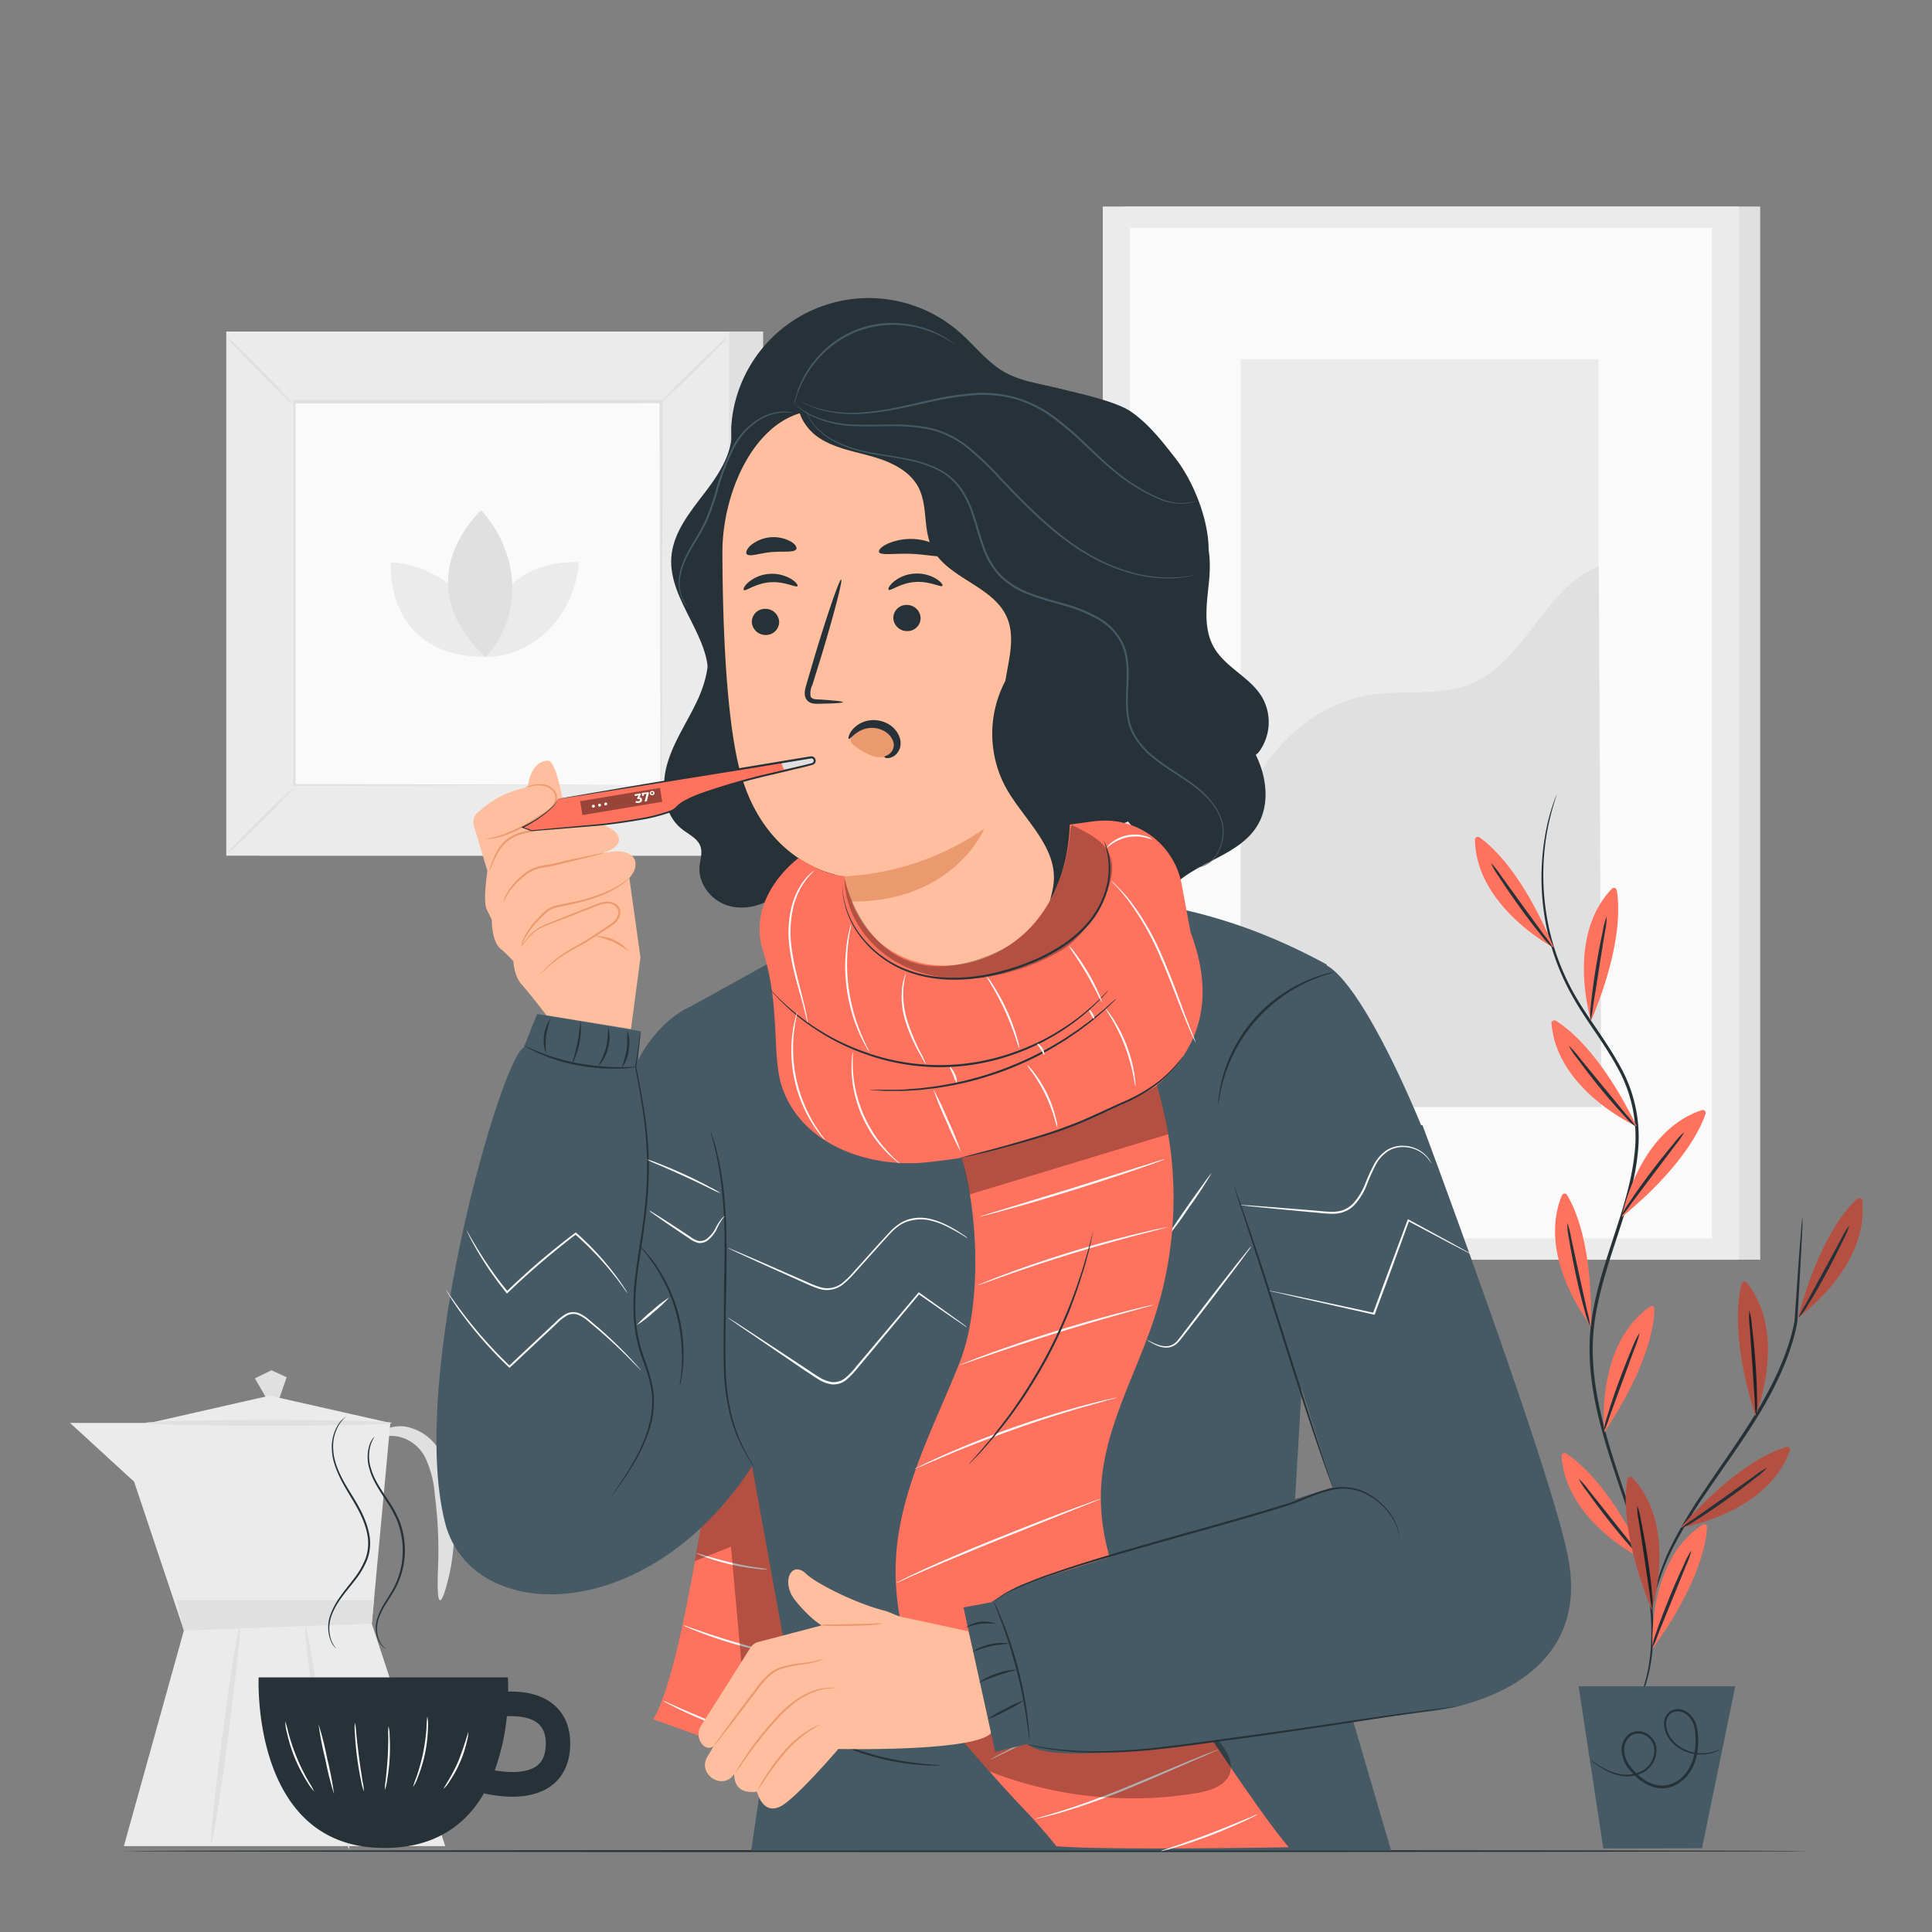 <svg xmlns="http://www.w3.org/2000/svg" viewBox="0 0 500 500"><rect x="0" y="0" width="500" height="500" fill="#808080" stroke="none"/><g id="freepik--background-complete--inject-4"><path d="M113.89,414.14c-.63-.08-.72-3.22-.54-8.14a109.2,109.2,0,0,0-.8-18.9,28,28,0,0,0-2.32-9.5,10.34,10.34,0,0,0-5.08-5.12c-4-1.85-6.8-.07-7.14-.62-.18-.21.22-1,1.61-1.82a8.88,8.88,0,0,1,6.56-.54,12.69,12.69,0,0,1,7.66,6.13,27.29,27.29,0,0,1,3.15,11,74.88,74.88,0,0,1,.53,10.89,55.53,55.53,0,0,1-1,8.86C115.49,411.28,114.48,414.21,113.89,414.14Z" style="fill:#e0e0e0"></path><polygon points="68.7 361.44 65.97 356.71 70.27 354.62 74.19 356.44 72.34 361.77 68.7 361.44" style="fill:#e0e0e0"></polygon><polygon points="32.06 477.77 47.59 421.96 34.7 383.45 18.11 368.25 101.02 368.25 96.22 420.2 115.23 477.77 32.06 477.77" style="fill:#ebebeb"></polygon><polygon points="36.39 368.78 69.79 361.19 101.02 368.25 36.39 368.78" style="fill:#ebebeb"></polygon><polygon points="47.59 421.96 96.22 420.2 96.78 414.14 45.72 414.14 47.59 421.96" style="fill:#e0e0e0"></polygon><path d="M101.45,368.25c0,.41-14.28.74-31.89.74s-31.89-.33-31.89-.74,14.28-.75,31.89-.75S101.45,367.84,101.45,368.25Z" style="fill:#e0e0e0"></path><path d="M54.59,477.29c-.41-.05.95-12.78,3-28.43s4.1-28.28,4.51-28.23-1,12.78-3,28.43S55,477.35,54.59,477.29Z" style="fill:#e0e0e0"></path><path d="M90.38,478.58c-.19.05-1.27-3.07-2.7-8.21s-3.18-12.29-4.75-20.28S80.3,434.8,79.69,429.5s-.79-8.59-.59-8.61.76,3.22,1.63,8.47,2.11,12.48,3.66,20.44,3.15,15.13,4.31,20.32S90.58,478.52,90.38,478.58Z" style="fill:#e0e0e0"></path><rect x="67.37" y="85.8" width="130.13" height="135.65" style="fill:#e0e0e0"></rect><rect x="58.56" y="85.8" width="130.13" height="135.65" style="fill:#ebebeb"></rect><rect x="76.05" y="104.04" width="95.14" height="99.18" style="fill:#fafafa"></rect><path d="M76.05,203.88a18.57,18.57,0,0,1-2.38,2.69c-1.52,1.6-3.66,3.76-6.06,6.12s-4.59,4.46-6.2,6A18.37,18.37,0,0,1,58.69,221a17.89,17.89,0,0,1,2.37-2.69c1.52-1.59,3.67-3.76,6.07-6.13s4.6-4.47,6.21-6A17.43,17.43,0,0,1,76.05,203.88Z" style="fill:#e0e0e0"></path><path d="M171.19,203.63a18.27,18.27,0,0,1,2.7,2.38c1.59,1.53,3.76,3.67,6.12,6.06s4.46,4.59,6,6.21a17.54,17.54,0,0,1,2.32,2.71,17.8,17.8,0,0,1-2.68-2.36c-1.6-1.53-3.77-3.68-6.13-6.08s-4.47-4.59-6-6.21A17.54,17.54,0,0,1,171.19,203.63Z" style="fill:#e0e0e0"></path><path d="M170.93,104.3a18.57,18.57,0,0,1,2.38-2.69c1.53-1.6,3.67-3.76,6.06-6.12s4.59-4.47,6.21-6a18.67,18.67,0,0,1,2.71-2.33,17.38,17.38,0,0,1-2.36,2.69c-1.53,1.59-3.67,3.76-6.08,6.13s-4.59,4.47-6.21,6A16.39,16.39,0,0,1,170.93,104.3Z" style="fill:#e0e0e0"></path><path d="M75.79,104.55a18.27,18.27,0,0,1-2.7-2.38c-1.59-1.53-3.75-3.67-6.11-6.06s-4.47-4.59-6-6.21a17.54,17.54,0,0,1-2.32-2.71,18.11,18.11,0,0,1,2.69,2.36c1.59,1.53,3.76,3.67,6.12,6.08s4.48,4.59,6,6.21A16.39,16.39,0,0,1,75.79,104.55Z" style="fill:#e0e0e0"></path><path d="M170.93,203.22s0-.17,0-.48,0-.79,0-1.38c0-1.24,0-3,0-5.35,0-4.69,0-11.52-.08-20.21,0-17.37-.09-42.12-.16-71.76l.31.31-94.87.05h0l.36-.36c0,36.4,0,70.46,0,99.18l-.31-.31,68.72.16,19.29.08,5.1,0,1.32,0,.45,0h-.42l-1.28,0-5,0-19.23.08-68.91.15h-.31v-.3c0-28.72,0-62.78,0-99.18v-.36h.37l94.87,0h.32V104c-.06,29.72-.12,54.55-.15,72,0,8.66-.07,15.46-.08,20.14,0,2.3,0,4.07,0,5.29,0,.58,0,1,0,1.34A3.82,3.82,0,0,1,170.93,203.22Z" style="fill:#e0e0e0"></path><path d="M101.16,145.47S99.12,170,125.72,170C125.72,156.92,114.91,146.58,101.16,145.47Z" style="fill:#ebebeb"></path><path d="M149.82,145.49s-24.55-2-24.55,24.56C138.37,170.05,148.71,159.23,149.82,145.49Z" style="fill:#ebebeb"></path><path d="M124.54,132.05s-20.06,18,1.1,38C135.48,159.6,134.64,143.25,124.54,132.05Z" style="fill:#e0e0e0"></path><rect x="290.88" y="53.45" width="164.66" height="272.56" style="fill:#e0e0e0"></rect><rect x="285.4" y="53.45" width="164.66" height="272.56" style="fill:#ebebeb"></rect><rect x="292.42" y="58.98" width="150.64" height="261.51" style="fill:#fafafa"></rect><rect x="321.09" y="92.96" width="92.63" height="193.54" style="fill:#ebebeb"></rect><path d="M321.09,218c-.21-18.08,16.05-35.73,34-38.25,8.54-1.2,17.61.49,25.58-2.78,14.24-5.84,18.77-24.76,33.1-30.37l.66,139.89H321.09Z" style="fill:#e0e0e0"></path></g><g id="freepik--Floor--inject-4"><path d="M468,479.06c0,.14-97.59.26-217.95.26s-218-.12-218-.26,97.57-.26,218-.26S468,478.92,468,479.06Z" style="fill:#263238"></path></g><g id="freepik--Character--inject-4"><path d="M181.55,162.73c3,5.42,1.74,12.27-.8,17.94s-6.23,10.84-8,16.79-1.14,13.28,3.75,17.12c1.77,1.4,4.13,2.43,4.81,4.57.52,1.63-.12,3.36-.27,5.06-.38,4.39,2.87,8.65,7.05,10.06s9,.27,12.53-2.33a22.86,22.86,0,0,0,7.55-10.66" style="fill:#263238"></path><path d="M312.63,199.25c1.58-4.74,10.32-.78,13.29-4.8a13,13,0,0,0,.65-14.11c-3.1-5.13-9.49-7.63-12.44-12.85-2.71-4.8-1.9-10.73-1.32-16.22s.62-11.68-3.14-15.73l-23.49,22S312.06,200.92,312.63,199.25Z" style="fill:#263238"></path><path d="M310,149.81c-4.49,3.94-5.51,10.77-3.95,16.53s5.25,10.69,9.05,15.3,7.84,9.14,10.3,14.58,3.13,12.08.12,17.24c-4.68,8-15.88,9.46-22.26,16.19a91.68,91.68,0,0,0-20.8-26.75" style="fill:#263238"></path><path d="M182,391s-6.57,44.48-13,53.92l33.34,12,16.39-33.51L205,363.54Z" style="fill:#FF725E"></path><path d="M202.27,428.22a4.41,4.41,0,0,1-1-.12c-.67-.1-1.63-.28-2.81-.52-2.35-.49-5.59-1.27-9.11-2.32s-6.66-2.17-8.9-3.05c-1.12-.44-2-.82-2.64-1.1a4,4,0,0,1-.93-.47,3.73,3.73,0,0,1,1,.29l2.68.93c2.27.79,5.42,1.85,8.93,2.9s6.72,1.88,9,2.46l2.76.69A3.52,3.52,0,0,1,202.27,428.22Z" style="fill:#fafafa"></path><path d="M198.73,406.15a12.24,12.24,0,0,1-2.81-.13,58.35,58.35,0,0,1-13.22-3,12.63,12.63,0,0,1-2.58-1.1,17.16,17.16,0,0,1,2.7.75c1.66.5,4,1.16,6.52,1.75s4.92,1,6.63,1.26A17.28,17.28,0,0,1,198.73,406.15Z" style="fill:#fafafa"></path><path d="M198.89,450.57a4.51,4.51,0,0,1-1.13-.21c-.73-.16-1.77-.43-3-.79-2.56-.71-6.06-1.83-9.85-3.27s-7.14-2.95-9.53-4.12c-1.19-.59-2.15-1.08-2.8-1.44a4.94,4.94,0,0,1-1-.6,5.16,5.16,0,0,1,1.07.42l2.87,1.28c2.42,1.09,5.78,2.53,9.56,4s7.24,2.6,9.77,3.41l3,.95A4.74,4.74,0,0,1,198.89,450.57Z" style="fill:#fafafa"></path><g style="opacity:0.3"><path d="M179.84,404c3-1.22,6.37-2.5,9.33-3.72q2.18,24.24,4.37,48.47a10.21,10.21,0,0,0,.91,4,3.5,3.5,0,0,0,3.31,2c1.37-.17,2.34-1.38,3.12-2.52,5.13-7.57,8-16.54,9.11-25.61s.72-18.27-.28-27.36c-.73-6.57-1.75-13.16-4.06-19.36-.84-2.26-1.94-4.57-3.9-6-2.5-1.79-5.94-1.75-8.84-.73-5.61,2-7.48,7-9.3,12.68S179.84,404,179.84,404"></path></g><path d="M360,478.9,334.87,393l8.46-143.4c-17.27-9.41-37.77-16.86-67-18l-52.69,4L178,260.89l10.85,86.66,13.81,76.12-8.26,55.23Z" style="fill:#455a64"></path><path d="M243.41,456.87a5.47,5.47,0,0,1-1.29.06c-.83,0-2,0-3.52-.13A63.82,63.82,0,0,1,216.18,451c-1.34-.63-2.41-1.19-3.14-1.6a5.17,5.17,0,0,1-1.09-.69,6.42,6.42,0,0,1,1.19.51c.74.36,1.84.86,3.19,1.44a76.27,76.27,0,0,0,10.93,3.77,75.07,75.07,0,0,0,11.37,2c1.47.15,2.67.25,3.49.3A5.47,5.47,0,0,1,243.41,456.87Z" style="fill:#263238"></path><path d="M192.65,319.85,158,352.44l7.8-85.56L139,262.42l-3.49,8.75c-5.38,1.88-30,84.9-20.33,122.92,6.84,26.76,54,27.48,81.29-17.51Z" style="fill:#455a64"></path><path d="M331.58,329.22s45.41-5.47,45.51-9.84c.17-7.37-22.17-64.64-34.41-69.88S331.58,329.22,331.58,329.22Z" style="fill:#455a64"></path><path d="M178.7,260.49s-16.27,6.22-19,33.07-4.59,63.34-4.59,63.34l13.69,46.36,25.66-23.87Z" style="fill:#455a64"></path><path d="M164.5,276.16a5.32,5.32,0,0,1-1.14.19c-.75.09-1.83.17-3.16.2a50.59,50.59,0,0,1-10.42-.8,45.43,45.43,0,0,1-10-3,26,26,0,0,1-2.84-1.4,4.87,4.87,0,0,1-1-.62c0-.08,1.49.7,4,1.68a53.48,53.48,0,0,0,10,2.82,60.68,60.68,0,0,0,10.32.95C162.85,276.2,164.5,276.07,164.5,276.16Z" style="fill:#263238"></path><path d="M165.84,266.88a5.75,5.75,0,0,1-.05.62c-.06.44-.13,1-.23,1.8-.21,1.61-.52,3.93-.92,6.88v-.05c.54,2.64,1.19,5.82,1.79,9.48a103.29,103.29,0,0,1,1.39,12.33,94.4,94.4,0,0,1-.46,14.57c-.5,5.15-1.46,10.5-2.22,16a64.94,64.94,0,0,0-.65,12.43A39,39,0,0,0,167,352.26c1.22,3.49,2.3,7,2.23,10.33a24,24,0,0,1-.47,4.8,31.76,31.76,0,0,1-1.25,4.26,45.22,45.22,0,0,1-3.31,6.85c-1.13,1.93-2.2,3.53-3.09,4.83s-1.61,2.28-2.1,2.95l-.57.75a1.58,1.58,0,0,1-.21.25,1.93,1.93,0,0,1,.17-.28l.52-.78c.47-.69,1.16-1.69,2-3s1.91-2.93,3-4.87a45.12,45.12,0,0,0,3.21-6.83,31.46,31.46,0,0,0,1.2-4.21,24,24,0,0,0,.44-4.71c.05-3.3-1-6.69-2.25-10.18A38.78,38.78,0,0,1,164,341a63.52,63.52,0,0,1,.64-12.54c.76-5.56,1.72-10.89,2.23-16a95.11,95.11,0,0,0,.51-14.5,108.52,108.52,0,0,0-1.3-12.29c-.58-3.66-1.19-6.84-1.7-9.49v0c.45-2.94.8-5.25,1-6.86.13-.76.22-1.35.3-1.79A5.36,5.36,0,0,1,165.84,266.88Z" style="fill:#263238"></path><path d="M165.26,322.16a10.21,10.21,0,0,1,1.12,1.08c.35.35.77.8,1.22,1.35s1,1.15,1.5,1.89a29.18,29.18,0,0,1,1.65,2.43,32.67,32.67,0,0,1,1.67,2.92,40.1,40.1,0,0,1,4.32,14.72c.08,1.19.19,2.31.17,3.36s0,2-.08,2.93-.16,1.7-.25,2.41a14.78,14.78,0,0,1-.29,1.8,8,8,0,0,1-.37,1.51,10.09,10.09,0,0,1,.17-1.55c.07-.49.16-1.09.2-1.79s.17-1.51.17-2.4.07-1.85,0-2.9-.12-2.15-.22-3.32A42.23,42.23,0,0,0,172,332c-.55-1-1.05-2-1.62-2.91s-1.07-1.7-1.58-2.43-1-1.36-1.43-1.92-.81-1-1.14-1.41A7.74,7.74,0,0,1,165.26,322.16Z" style="fill:#263238"></path><path d="M184,293.05s0,.06.1.21.13.38.21.63c.18.57.48,1.39.77,2.47a72.9,72.9,0,0,1,1.92,9.32,118.36,118.36,0,0,1,1,14.06c.11,5.31,0,11.14-.11,17.26s-.23,11.95-.07,17.23a54.39,54.39,0,0,0,2,13.85,44.59,44.59,0,0,0,3.69,8.7c.52,1,1,1.71,1.29,2.23l.34.58.1.21s-.06-.05-.15-.18l-.37-.55c-.32-.5-.84-1.21-1.38-2.19a41.61,41.61,0,0,1-3.87-8.69,53.52,53.52,0,0,1-2.12-13.94c-.19-5.31,0-11.14,0-17.26s.24-11.95.15-17.24a124.19,124.19,0,0,0-.93-14,81.77,81.77,0,0,0-1.75-9.32c-.26-1.08-.52-1.91-.67-2.49-.06-.26-.12-.47-.17-.65S184,293.05,184,293.05Z" style="fill:#263238"></path><path d="M345.06,251.66a15.28,15.28,0,0,1-1.8.59,40.77,40.77,0,0,0-4.81,1.85,40.22,40.22,0,0,0-22.82,29.74,17.37,17.37,0,0,1-.35,1.87,1.94,1.94,0,0,1,0-.5c0-.32,0-.79.14-1.4a35.1,35.1,0,0,1,1-5.08,38.34,38.34,0,0,1,21.84-25,34.26,34.26,0,0,1,4.9-1.7c.59-.17,1.06-.25,1.37-.32A2.18,2.18,0,0,1,345.06,251.66Z" style="fill:#263238"></path><path d="M141.29,272.74a10.2,10.2,0,0,1,1.16-9.1,33.11,33.11,0,0,0-1.14,4.48A35.17,35.17,0,0,0,141.29,272.74Z" style="fill:#263238"></path><path d="M150.27,264.29a20.76,20.76,0,0,1-2.14,11c-.15-.06.72-2.42,1.31-5.43S150.11,264.29,150.27,264.29Z" style="fill:#263238"></path><path d="M157.35,265.78a9.41,9.41,0,0,1,0,5.49,9.29,9.29,0,0,1-2.67,4.79,24.85,24.85,0,0,0,2.17-4.92A25.88,25.88,0,0,0,157.35,265.78Z" style="fill:#263238"></path><path d="M162.3,266.54a9.47,9.47,0,0,1,.42,5.1,9.34,9.34,0,0,1-1.84,4.77,34.36,34.36,0,0,0,1.32-4.85A35.88,35.88,0,0,0,162.3,266.54Z" style="fill:#263238"></path><path d="M162.42,334.72a1.8,1.8,0,0,1-.25-.31c-.18-.24-.4-.54-.66-.91-.58-.8-1.43-2-2.55-3.39a79.08,79.08,0,0,0-10.14-10.68h.31c-2.69,2-5.58,4.35-8.53,6.85-3.36,2.86-6.46,5.68-9.21,8.32l-.19.18-.16-.2a87.63,87.63,0,0,1-7.8-11.36c-.84-1.46-1.46-2.64-1.87-3.46l-.45-.94c-.1-.22-.15-.33-.13-.34a1.74,1.74,0,0,1,.2.3l.52.91c.45.79,1.11,1.95,2,3.39a96.22,96.22,0,0,0,7.92,11.19l-.35,0c2.73-2.66,5.83-5.5,9.2-8.36,3-2.51,5.87-4.82,8.57-6.85l.16-.12.15.13a73.78,73.78,0,0,1,10.05,10.86c1.1,1.46,1.91,2.66,2.45,3.49.27.41.46.74.6,1A1.41,1.41,0,0,1,162.42,334.72Z" style="fill:#fafafa"></path><path d="M165.86,354.62a4.32,4.32,0,0,1-.52-.5l-1.45-1.47c-1.25-1.28-3.07-3.12-5.43-5.3-1.17-1.08-2.48-2.25-3.91-3.47L152.31,342a10.34,10.34,0,0,0-2.52-1.65,3.43,3.43,0,0,0-2.95.06,11.44,11.44,0,0,0-2.6,2l-5.2,4.88-7,6.56-.17.16-.17-.16A105.3,105.3,0,0,1,119.46,340c-1.35-1.85-2.37-3.38-3-4.43-.34-.53-.59-.95-.76-1.23a1.65,1.65,0,0,1-.23-.43,2.15,2.15,0,0,1,.3.39c.22.3.49.69.83,1.17.72,1,1.78,2.52,3.16,4.34A115.38,115.38,0,0,0,132,353.54h-.34l7-6.58,5.21-4.87a11.56,11.56,0,0,1,2.74-2.12,4,4,0,0,1,3.35-.06,11.16,11.16,0,0,1,2.63,1.75q1.15,1,2.22,1.89c1.43,1.24,2.72,2.43,3.89,3.54,2.32,2.21,4.11,4.09,5.32,5.42.61.66,1.07,1.18,1.37,1.54A3.91,3.91,0,0,1,165.86,354.62Z" style="fill:#fafafa"></path><path d="M173.17,335.79a28.77,28.77,0,0,1-4,3.78,28.21,28.21,0,0,1-4.38,3.39,30.22,30.22,0,0,1,4-3.78A30.17,30.17,0,0,1,173.17,335.79Z" style="fill:#fafafa"></path><path d="M187.59,314.72s-.24.26-.62.76a14.75,14.75,0,0,0-1.35,2.31,8.28,8.28,0,0,1-2.47,3.23,3.41,3.41,0,0,1-2.41.65,6.21,6.21,0,0,1-2.36-1.16c-2.9-1.92-5.5-3.69-7.38-5-.93-.65-1.68-1.18-2.2-1.56a3.75,3.75,0,0,1-.77-.64,3.57,3.57,0,0,1,.88.47c.55.33,1.34.81,2.3,1.43,1.92,1.22,4.56,2.94,7.46,4.87a5.73,5.73,0,0,0,2.15,1.08,2.85,2.85,0,0,0,2.06-.54,8.09,8.09,0,0,0,2.41-3,11.9,11.9,0,0,1,1.52-2.26A2.47,2.47,0,0,1,187.59,314.72Z" style="fill:#fafafa"></path><path d="M186.49,308.83a22.08,22.08,0,0,1-2.81-1.28c-1.71-.83-4.07-2-6.7-3.18s-5-2.27-6.78-3a20.11,20.11,0,0,1-2.8-1.31,17.56,17.56,0,0,1,2.93,1c1.79.68,4.22,1.68,6.87,2.9s5,2.41,6.65,3.33A14.94,14.94,0,0,1,186.49,308.83Z" style="fill:#fafafa"></path><path d="M250.22,343.48l-.24-.13-.67-.44-2.52-1.7-9.12-6.31.27,0L222,354a21.34,21.34,0,0,1-2.85,3,5.31,5.31,0,0,1-3.86,1.28,8.85,8.85,0,0,1-3.66-1.42c-1.08-.67-2.08-1.38-3.08-2L198,347.66l-7.1-4.84L189,341.48a7.54,7.54,0,0,1-.65-.5,4.32,4.32,0,0,1,.71.41l2,1.26,7.18,4.71,10.62,7c1,.66,2,1.37,3.07,2a8.53,8.53,0,0,0,3.45,1.33,4.81,4.81,0,0,0,3.5-1.18,20.49,20.49,0,0,0,2.77-2.94l16-19,.12-.15.15.11,9,6.45,2.46,1.79.64.49C250.16,343.41,250.23,343.47,250.22,343.48Z" style="fill:#fafafa"></path><path d="M250.43,320.46a4.14,4.14,0,0,1-.64-.37c-.41-.25-1-.63-1.81-1.1s-1.77-1-2.94-1.58a20,20,0,0,0-4.13-1.51,10.56,10.56,0,0,0-5.22,0A8.51,8.51,0,0,0,233,317a14,14,0,0,0-2.38,2c-2.94,3.17-6.11,6.78-9.47,10.5a23,23,0,0,1-2.67,2.64,6.68,6.68,0,0,1-6.88,1.27,29.43,29.43,0,0,1-3.12-1.27L198,327.45l-7.09-3.24L189,323.3a3.75,3.75,0,0,1-.66-.35,5.74,5.74,0,0,1,.7.26l2,.81,7.16,3.09,10.58,4.64a28.69,28.69,0,0,0,3.08,1.24,6.27,6.27,0,0,0,6.41-1.2,22.7,22.7,0,0,0,2.6-2.59c3.37-3.72,6.52-7.3,9.51-10.49a15.05,15.05,0,0,1,2.48-2.07,9.33,9.33,0,0,1,2.8-1.21,11,11,0,0,1,5.42.11,20.17,20.17,0,0,1,4.17,1.61,32.44,32.44,0,0,1,2.92,1.67c.77.49,1.36.9,1.76,1.18A3.77,3.77,0,0,1,250.43,320.46Z" style="fill:#fafafa"></path><path d="M323.85,322.5a9,9,0,0,1-.88,1.3c-.65.89-1.5,2.05-2.53,3.44-2.16,2.88-5.18,6.85-8.53,11.21l-4.74,6.13c-.75.94-1.4,1.85-2.13,2.66a4.27,4.27,0,0,1-2.63,1.49,5.59,5.59,0,0,1-2.46-.31,11.09,11.09,0,0,1-1.69-.76c-.45-.25-.78-.46-1-.6s-.33-.24-.32-.26.5.25,1.41.68a11.73,11.73,0,0,0,1.69.66,5.29,5.29,0,0,0,2.32.22,3.86,3.86,0,0,0,2.36-1.41c.68-.78,1.34-1.72,2.07-2.66l4.71-6.16c3.35-4.36,6.41-8.29,8.64-11.12l2.67-3.33A8.94,8.94,0,0,1,323.85,322.5Z" style="fill:#fafafa"></path><path d="M313.51,303.68a102.24,102.24,0,0,1-5.69,8.67,101.65,101.65,0,0,1-6.13,8.36c-.11-.08,2.43-4,5.7-8.66S313.39,303.6,313.51,303.68Z" style="fill:#fafafa"></path><path d="M274.88,214.32A29.2,29.2,0,0,0,309.71,183c-.79-8.43-4.09-12.64-2-20.85,1.41-5.64,3.57-10.17,4.72-15.87,1.72-8.5-2.88-20.79-8.2-27.64-3.42-4.39-6.9-8.86-11.46-12.06s-17.29-5.62-26.07-7.71" style="fill:#263238"></path><path d="M189.26,110c.92,6.34-2.89,12.33-6.79,17.41s-8.26,10.4-8.73,16.78c-.83,11.33,10.88,21,9.4,32.21-.79,6-5.32,11.15-5.77,17.22-.42,5.87,3.09,11.34,7.26,15.49s9.14,7.5,12.89,12c0,0,7.94,11.15,29.29,2.14" style="fill:#263238"></path><path d="M287.89,112.85c-.24-5.79-5.91-9.88-11.44-11.62s-11.56-2.11-16.59-5c-4.44-2.55-7.61-6.81-11.47-10.2A35.67,35.67,0,0,0,189.7,106.6c-1.49,8.38.61,18,7.49,23,8,5.81,19,3.61,28.55.95s20.29-5.38,28.75-.28c5.1,3.07,8.27,8.43,11.61,13.37s7.43,9.92,13.18,11.45,13.15-2.34,12.94-8.29" style="fill:#263238"></path><path d="M265.18,115.65a9.69,9.69,0,0,1,9.33,9.21h0l3.48,131c.85,15.44-21.08,25.7-37.62,26.49h0c-16.71.79-17.82-7.35-19.07-22-2.09-24.49-2.71-33.7-2.71-33.56s-21.32-2.05-27.57-29.25c-3.11-13.53-4-36-4.06-54.41-.1-16.56,9.45-37.56,26-36.94Z" style="fill:#ffbe9d"></path><path d="M194.57,161a3.55,3.55,0,0,0,3.65,3.33,3.38,3.38,0,0,0,3.42-3.43,3.54,3.54,0,0,0-3.64-3.33A3.39,3.39,0,0,0,194.57,161Z" style="fill:#263238"></path><path d="M192.5,152.69c.46.43,3-1.73,6.8-2s6.7,1.46,7.08,1c.19-.22-.31-1-1.58-1.82a9.65,9.65,0,0,0-5.72-1.34,9.27,9.27,0,0,0-5.37,2.15C192.6,151.64,192.27,152.5,192.5,152.69Z" style="fill:#263238"></path><path d="M231.19,160a3.53,3.53,0,0,0,3.64,3.32,3.38,3.38,0,0,0,3.42-3.43,3.54,3.54,0,0,0-3.64-3.33A3.39,3.39,0,0,0,231.19,160Z" style="fill:#263238"></path><path d="M230,152.62c.47.43,3-1.73,6.81-2s6.7,1.46,7.08,1c.19-.22-.31-1-1.59-1.82a9.67,9.67,0,0,0-5.71-1.34,9.27,9.27,0,0,0-5.37,2.15C230.09,151.57,229.75,152.43,230,152.62Z" style="fill:#263238"></path><path d="M218.13,181.71c0-.21-2.38-.46-6.24-.69-1,0-1.91-.16-2.11-.81a4.87,4.87,0,0,1,.45-2.92c.75-2.4,1.53-4.93,2.36-7.57,3.25-10.78,5.54-19.62,5.11-19.75s-3.43,8.51-6.69,19.29c-.78,2.66-1.53,5.19-2.24,7.61-.29,1.13-.83,2.42-.24,3.84a2.45,2.45,0,0,0,1.69,1.31,6.62,6.62,0,0,0,1.66.11C215.74,182.08,218.13,181.93,218.13,181.71Z" style="fill:#263238"></path><path d="M218.59,226.8a70,70,0,0,0,36.15-12.35s-8,19.55-35.69,18.86Z" style="fill:#eb996e"></path><path d="M220.36,190.75a6.86,6.86,0,0,1,6-3,6.21,6.21,0,0,1,4.47,2,4,4,0,0,1,.61,4.5c-.92,1.51-3,2-4.89,1.6a14.63,14.63,0,0,1-5-2.56,4.32,4.32,0,0,1-1.16-1,1.3,1.3,0,0,1-.09-1.42" style="fill:#eb996e"></path><path d="M227.49,142.86c.45,1,4.2.26,8.69.49s8.18,1.2,8.7.23c.24-.46-.46-1.38-2-2.28a15.08,15.08,0,0,0-13.25-.55C228.06,141.52,227.3,142.38,227.49,142.86Z" style="fill:#263238"></path><path d="M193.26,143.4c.73.81,3.28-.26,6.42-.52s5.85.18,6.4-.76c.24-.46-.24-1.29-1.46-2a9.35,9.35,0,0,0-10.33,1C193.24,142.08,192.94,143,193.26,143.4Z" style="fill:#263238"></path><path d="M290.79,204.75a24.48,24.48,0,0,1-31-24.95c.38-6.81,3.53-13.94.74-20.16-3.7-8.23-15.73-10-19.47-18.2-2.17-4.78-.94-10.63-3.35-15.28-2.26-4.38-7.2-6.64-11.94-8S216,116,211.92,113.28,205,105,207.21,100.6a261.76,261.76,0,0,1,61.11,10.34c4.61,1.36,9.46,3,12.4,6.84,3.11,4,3.36,9.49,3.48,14.57q.9,37.16,1.79,74.3" style="fill:#263238"></path><path d="M228.88,195.87c0-.15.35-.22.78-.43a3.21,3.21,0,0,0,1.35-1.35,2.82,2.82,0,0,0,0-2.57,5.1,5.1,0,0,0-2.43-2.45,6.55,6.55,0,0,0-6.42.3c-1.55.93-2.21,2-2.49,1.85-.13-.06-.13-.41.1-1a5.58,5.58,0,0,1,1.5-2.06,7.1,7.1,0,0,1,3.5-1.69,7.68,7.68,0,0,1,4.75.71,6.54,6.54,0,0,1,3.29,3.63,4.64,4.64,0,0,1,.21,2.26,3.79,3.79,0,0,1-.83,1.82,3.27,3.27,0,0,1-2.39,1.31C229.16,196.23,228.86,196,228.88,195.87Z" style="fill:#263238"></path><path d="M309.49,148.74a22.76,22.76,0,0,1-4.57.82,34.73,34.73,0,0,1-12.59-1.27,46.41,46.41,0,0,1-8.17-3.18,58,58,0,0,1-8.53-5.34c-5.72-4.23-11.23-9.79-16.84-15.7a76.52,76.52,0,0,0-8.58-8.2,24.17,24.17,0,0,0-9.8-4.74,46,46,0,0,0-9.94-.83c-3.14,0-6.07.1-8.75,0a28.28,28.28,0,0,1-12.29-2.91,16.51,16.51,0,0,1-2.85-2c-.26-.26-.48-.46-.65-.62a1.29,1.29,0,0,1-.2-.22,1,1,0,0,1,.24.18l.68.58a17.51,17.51,0,0,0,2.88,1.85,28.55,28.55,0,0,0,12.2,2.72c2.67.11,5.59,0,8.74,0a45.73,45.73,0,0,1,10,.79,24.65,24.65,0,0,1,10,4.81,77.58,77.58,0,0,1,8.64,8.24c5.61,5.91,11.09,11.45,16.74,15.67a58.37,58.37,0,0,0,8.44,5.34,46.8,46.8,0,0,0,8.08,3.22,35.69,35.69,0,0,0,12.47,1.42c.75,0,1.4-.12,2-.2s1.05-.15,1.44-.23l.88-.16A1.14,1.14,0,0,1,309.49,148.74Z" style="fill:#455a64"></path><path d="M310.12,129.51l-.27.1-.81.27a13.79,13.79,0,0,1-3.25.49,14.58,14.58,0,0,1-5.11-.9,37.42,37.42,0,0,1-6.17-3.06,46.34,46.34,0,0,1-6.79-4.83c-2.3-1.92-4.61-4.13-7.06-6.44a85,85,0,0,0-8-6.82,31.33,31.33,0,0,0-10-5.06,32.08,32.08,0,0,0-11.14-.94,76.74,76.74,0,0,0-10.37,1.62c-3.29.7-6.39,1.46-9.34,2a67.28,67.28,0,0,1-8.25,1.11,31.63,31.63,0,0,1-12-1.22,17.49,17.49,0,0,1-1.78-.66,11.15,11.15,0,0,1-1.26-.58l-.75-.4a1.16,1.16,0,0,1-.25-.15.83.83,0,0,1,.28.1l.77.35a12.1,12.1,0,0,0,1.27.54,16,16,0,0,0,1.78.6,32.2,32.2,0,0,0,11.87,1.06,71.17,71.17,0,0,0,8.2-1.17c2.93-.58,6-1.36,9.31-2.07a77.11,77.11,0,0,1,10.45-1.66,32.42,32.42,0,0,1,11.31,1A31.8,31.8,0,0,1,273,107.9a83.88,83.88,0,0,1,8,6.9c2.44,2.31,4.73,4.52,7,6.45a46.66,46.66,0,0,0,6.7,4.84,36.86,36.86,0,0,0,6.08,3.1,14.56,14.56,0,0,0,5,1A18.35,18.35,0,0,0,310.12,129.51Z" style="fill:#455a64"></path><path d="M205.27,106.9a21.27,21.27,0,0,0-2.5-.15,13.33,13.33,0,0,0-6.4,2.08,18.83,18.83,0,0,0-6.59,7.48,67.2,67.2,0,0,0-4.3,11.66c-.66,2.12-1.35,4.19-2.17,6.12a42.18,42.18,0,0,1-2.82,5.36c-2,3.26-3.76,6.28-4.26,9.13a9.52,9.52,0,0,0,2,8.73,3.84,3.84,0,0,1-.48-.45,6.61,6.61,0,0,1-1.07-1.54,10.72,10.72,0,0,1-.8-6.81c.47-2.94,2.23-6,4.21-9.31a42,42,0,0,0,2.76-5.31,63.54,63.54,0,0,0,2.14-6.07,65.23,65.23,0,0,1,4.38-11.73,19,19,0,0,1,6.81-7.58,13.1,13.1,0,0,1,6.59-2,9.75,9.75,0,0,1,1.87.18A2.81,2.81,0,0,1,205.27,106.9Z" style="fill:#455a64"></path><path d="M261.33,174.24a29.29,29.29,0,0,0-1.17,29.3c4.46,8.23,13.18,15.15,12.56,24.49-.2,3.12-1.49,6.07-1.88,9.17s.47,6.76,3.26,8.16c6.29-2.77,10.49-8.32,12.7-16.55,3.67-11.3-.22-25.47-4.51-36.56" style="fill:#263238"></path><path d="M309.36,224.47l.47-.07.56-.08.77-.22a7.37,7.37,0,0,0,3.86-3.38,11,11,0,0,0,1.11-8,14,14,0,0,0-2.36-4.57,23.82,23.82,0,0,0-4.12-4.09c-3.18-2.59-7.23-4.65-11-7.69a21.25,21.25,0,0,1-5.08-5.57,14.59,14.59,0,0,1-1.55-3.65,20.84,20.84,0,0,1-.59-4c-.13-2.74.11-5.53.15-8.36a29.06,29.06,0,0,0-.24-4.26,14.83,14.83,0,0,0-1.26-4.11,15,15,0,0,0-6.15-6.22,37.63,37.63,0,0,0-8.54-3.45c-3-.87-6-1.64-8.9-2.75a21.72,21.72,0,0,1-7.72-4.74,20.3,20.3,0,0,1-4.48-7.52c-1-2.68-1.69-5.39-2.54-8a26.21,26.21,0,0,0-3.32-7.11,15.78,15.78,0,0,0-5.51-4.83c-4.26-2.23-8.79-2.92-12.82-3.59-2-.33-4-.6-5.79-1a38.24,38.24,0,0,1-5.05-1.45,29,29,0,0,1-4.14-1.94,18.76,18.76,0,0,1-3.09-2.28,11.72,11.72,0,0,1-3.07-4.31,7.35,7.35,0,0,1-.44-1.31,4.5,4.5,0,0,1-.12-.45s.18.62.66,1.72a11.92,11.92,0,0,0,3.11,4.2,18,18,0,0,0,3.08,2.21,27.1,27.1,0,0,0,4.11,1.88,36.43,36.43,0,0,0,5,1.4c1.8.38,3.74.64,5.78,1,4,.65,8.6,1.31,13,3.57a16.4,16.4,0,0,1,5.68,4.94,27.12,27.12,0,0,1,3.4,7.23c.86,2.59,1.56,5.29,2.54,7.94a20.08,20.08,0,0,0,4.38,7.33,21.42,21.42,0,0,0,7.55,4.62c2.83,1.09,5.84,1.86,8.86,2.73a38.25,38.25,0,0,1,8.65,3.5,15.69,15.69,0,0,1,6.35,6.44,15.17,15.17,0,0,1,1.29,4.26,29,29,0,0,1,.25,4.35c-.05,2.85-.3,5.63-.17,8.33a20.46,20.46,0,0,0,.56,3.93,14.59,14.59,0,0,0,1.49,3.54,20.79,20.79,0,0,0,5,5.46c3.74,3,7.79,5.11,11,7.74A24.16,24.16,0,0,1,314,208a14.42,14.42,0,0,1,2.37,4.69,11.11,11.11,0,0,1-1.22,8.19,7.39,7.39,0,0,1-4,3.37l-.78.2-.58,0A3.32,3.32,0,0,1,309.36,224.47Z" style="fill:#455a64"></path><path d="M247.08,89.09s-.63-.39-1.77-1.09A27.49,27.49,0,0,0,232,84.09a26.62,26.62,0,0,0-10,1.63,26.22,26.22,0,0,0-8.57,5.44,27.21,27.21,0,0,0-5.12,6.56,26.79,26.79,0,0,0-2.22,5.18c-.39,1.28-.56,2-.6,2a1.65,1.65,0,0,1,.07-.53,14.08,14.08,0,0,1,.33-1.51,24.14,24.14,0,0,1,2.1-5.3,26.54,26.54,0,0,1,5.11-6.74A25.4,25.4,0,0,1,232,83.61a26.81,26.81,0,0,1,8.29,1.65,24.34,24.34,0,0,1,5.09,2.57,13.54,13.54,0,0,1,1.25.91A2.56,2.56,0,0,1,247.08,89.09Z" style="fill:#455a64"></path><path d="M206.68,222.06s-13.7,9.85-9.19,24.13c4.71,14.92,2,27.6,5.17,35.9C208.3,297,226,302.44,240.45,300.74s86.46-9.93,67.67-59.45L305.84,229a20.19,20.19,0,0,0-22.28-16.49l-.23,0-6.47.89c-1.55,42.81-52.15,48.86-58.27,13.37C214.78,226.53,210.77,224.64,206.68,222.06Z" style="fill:#FF725E"></path><path d="M247.32,294.79c6,15.8,7.19,42.54.89,58.21s-14.5,31-16.15,47.82a64.19,64.19,0,0,0,16.23,48.89c4.13,4.51,9.65,11.07,16.64,18.42,4.9,5.15,8.48,9.68,8.48,9.68,12.88,1.09,60.13.26,60.13.26-8.21-9.44-32.79-47.05-39-57.9s-10.35-23.26-9.54-35.74c1-15.46,9.29-29.37,14-44.11a99.61,99.61,0,0,0-2.19-66.7Z" style="fill:#FF725E"></path><g style="opacity:0.3"><path d="M277,214.66s-.76,23.81-19.79,32.07c-31.66,13.74-38.65-19.36-38.65-19.36.07,7.85,4.49,15.34,10.86,19.94s14.48,6.43,22.31,5.94a54.15,54.15,0,0,0,22.32-6.92c3.63-2,6.2-5.1,8.6-8.47,2.83-4,6.12-10.7,4.93-15.44s-5.87-6.65-10.19-8.95"></path></g><path d="M285.65,217.51a1.31,1.31,0,0,1,.13.24l.34.72a15.57,15.57,0,0,1,.9,2.93,19.79,19.79,0,0,1-1.14,11.09,23.54,23.54,0,0,1-4,6.67,32.2,32.2,0,0,1-6.72,5.87,48,48,0,0,1-8.78,4.5,60.56,60.56,0,0,1-10.13,3.05c-7.1,1.47-14.26,1.31-20.26-.71a27.44,27.44,0,0,1-13.43-9.59A22.56,22.56,0,0,1,218.2,232a18,18,0,0,1-.15-3.05c0-.32,0-.59,0-.79a1.14,1.14,0,0,1,0-.27,1.39,1.39,0,0,1,0,.27c0,.21,0,.47,0,.79a19.71,19.71,0,0,0,.24,3,22.84,22.84,0,0,0,4.46,10.09,27.18,27.18,0,0,0,13.29,9.36c5.92,2,13,2.11,20,.66a60.81,60.81,0,0,0,10-3,48.84,48.84,0,0,0,8.69-4.43,31.39,31.39,0,0,0,6.66-5.75,23.3,23.3,0,0,0,4-6.53,20,20,0,0,0,1.28-10.92A23.15,23.15,0,0,0,285.65,217.51Z" style="fill:#263238"></path><path d="M286.8,256.38s-.05.08-.16.2l-.49.57c-.45.47-1.06,1.23-2,2.09A55.07,55.07,0,0,1,276,266,58.19,58.19,0,0,1,262,273a56.84,56.84,0,0,1-37.86-.13,58,58,0,0,1-14-7.1A55.08,55.08,0,0,1,202,259c-.9-.87-1.51-1.63-2-2.11l-.49-.57c-.11-.13-.16-.2-.15-.2s.07.05.19.17l.53.53c.47.45,1.1,1.19,2,2a58.31,58.31,0,0,0,8.2,6.62,62.42,62.42,0,0,0,6.26,3.7,63.71,63.71,0,0,0,7.69,3.26,57.1,57.1,0,0,0,37.55.13,63.9,63.9,0,0,0,7.7-3.2,60.9,60.9,0,0,0,6.29-3.66A58.29,58.29,0,0,0,284,259.1c.93-.84,1.57-1.57,2-2l.53-.53Z" style="fill:#263238"></path><path d="M288.89,258.48a3.86,3.86,0,0,1-.48.52l-1.47,1.43-1.06,1c-.4.37-.86.74-1.34,1.15-1,.81-2,1.78-3.32,2.71l-2,1.5c-.69.52-1.46,1-2.23,1.53-1.53,1.08-3.26,2.08-5.06,3.16a83,83,0,0,1-25.56,9.43c-2.08.35-4,.72-5.9.89-.93.1-1.83.24-2.69.29l-2.49.15c-1.59.13-3,.09-4.29.1-.63,0-1.22,0-1.76,0l-1.47-.08-2-.14a3,3,0,0,1-.71-.08,3.91,3.91,0,0,1,.71,0l2,0,1.48,0c.53,0,1.12,0,1.75,0,1.25,0,2.69,0,4.26-.17l2.48-.19c.86-.06,1.75-.21,2.67-.31,1.85-.19,3.81-.58,5.86-.94a85.58,85.58,0,0,0,25.42-9.38c1.8-1.06,3.53-2,5.06-3.1.77-.52,1.54-1,2.24-1.49l2-1.47c1.3-.91,2.37-1.86,3.36-2.64.48-.4.94-.76,1.35-1.11l1.1-1,1.52-1.36A3.6,3.6,0,0,1,288.89,258.48Z" style="fill:#263238"></path><g style="opacity:0.3"><path d="M299.36,281c-15.85,9.28-32.56,14.5-50.45,18.65l.42,1.54,1.66,7.91,51.36-15.56A88.84,88.84,0,0,0,299.36,281Z"></path></g><path d="M306.16,273.4a2.52,2.52,0,0,1-.35.56c-.24.36-.62.87-1.12,1.52a30,30,0,0,1-4.92,4.9,41.63,41.63,0,0,1-8.9,5.21c-3.52,1.59-7.34,3.47-11.47,5.19a116.07,116.07,0,0,1-11.93,4.09c-3.71,1.11-7.08,2-9.92,2.74s-5.14,1.25-6.74,1.61l-1.85.39a3.71,3.71,0,0,1-.65.11,3.28,3.28,0,0,1,.63-.21l1.82-.49,6.7-1.77c2.82-.76,6.17-1.71,9.87-2.84a124.16,124.16,0,0,0,11.87-4.11c4.11-1.72,7.94-3.58,11.48-5.15a42.61,42.61,0,0,0,8.86-5.06,32.58,32.58,0,0,0,5-4.74c.53-.62.93-1.11,1.2-1.45A3.53,3.53,0,0,1,306.16,273.4Z" style="fill:#263238"></path><path d="M206.37,261.82c.11,0-.48,1.93-.86,5.08a37.8,37.8,0,0,0-.24,5.56,37.47,37.47,0,0,0,2.85,13.26,36.88,36.88,0,0,0,2.51,5c1.64,2.72,3,4.21,2.87,4.28a6.57,6.57,0,0,1-.95-1,12.76,12.76,0,0,1-1-1.28c-.37-.51-.82-1.09-1.23-1.78a34.21,34.21,0,0,1-2.63-5,35.6,35.6,0,0,1-2.89-13.44,33.64,33.64,0,0,1,.36-5.62c.08-.8.26-1.5.38-2.13a15.62,15.62,0,0,1,.4-1.58A7.48,7.48,0,0,1,206.37,261.82Z" style="fill:#fafafa"></path><path d="M210.81,225.27a20.1,20.1,0,0,0-3.72,4.77,20.94,20.94,0,0,0-2.08,6.21,29.51,29.51,0,0,0-.27,8c.62,5.71,2.21,10.73,3.07,14.41.46,1.84.79,3.34,1,4.38.1.52.16.93.2,1.21a1.12,1.12,0,0,1,0,.42,10.11,10.11,0,0,1-.43-1.59c-.24-1-.62-2.5-1.12-4.33-1-3.65-2.61-8.65-3.24-14.45a29.22,29.22,0,0,1,.31-8.17,20.71,20.71,0,0,1,2.24-6.3,15.2,15.2,0,0,1,2.75-3.57,9.79,9.79,0,0,1,.94-.79A1.55,1.55,0,0,1,210.81,225.27Z" style="fill:#fafafa"></path><path d="M225,272.24a5.4,5.4,0,0,1-.74-1.13,31.58,31.58,0,0,1-1.69-3.26,40.91,40.91,0,0,1-1.93-5.1,45.66,45.66,0,0,1-1.46-6.53,46.52,46.52,0,0,1-.44-6.67,43.23,43.23,0,0,1,.42-5.44,33.69,33.69,0,0,1,.7-3.61,7.65,7.65,0,0,1,.39-1.29,5.92,5.92,0,0,1-.19,1.34c-.17.84-.36,2.08-.53,3.61a46.44,46.44,0,0,0-.31,5.39,52.36,52.36,0,0,0,.47,6.6,51.68,51.68,0,0,0,1.41,6.46,46.32,46.32,0,0,0,1.81,5.09c.6,1.42,1.13,2.55,1.53,3.31A7,7,0,0,1,225,272.24Z" style="fill:#fafafa"></path><path d="M232.89,301.16a5.79,5.79,0,0,1-1-.74,12.92,12.92,0,0,1-1.16-1c-.43-.4-1-.83-1.45-1.38a30.8,30.8,0,0,1-3.3-4,35.66,35.66,0,0,1-3.08-5.61,35.13,35.13,0,0,1-1.9-6.11,30.53,30.53,0,0,1-.61-5.18c-.05-.74,0-1.41,0-2a14.32,14.32,0,0,1,.11-1.51,5.32,5.32,0,0,1,.2-1.27c.1,0-.12,1.83.06,4.76a32.77,32.77,0,0,0,.71,5.1,37.33,37.33,0,0,0,1.91,6,37.88,37.88,0,0,0,3,5.54,33.33,33.33,0,0,0,3.17,4.05C231.49,300,233,301.08,232.89,301.16Z" style="fill:#fafafa"></path><path d="M248.73,298.24a77.83,77.83,0,0,1-3.84-8.1,76.23,76.23,0,0,1-3.37-8.32,77.44,77.44,0,0,1,3.84,8.11A74.2,74.2,0,0,1,248.73,298.24Z" style="fill:#fafafa"></path><path d="M247.6,280.27a9.1,9.1,0,0,1-.91-2c-.47-1.12-1-2-.83-2.08s.82.69,1.31,1.88A3.56,3.56,0,0,1,247.6,280.27Z" style="fill:#fafafa"></path><path d="M234.42,252c.09,0-.4,1.35-.6,3.57a23.13,23.13,0,0,0,1,8.58,52.42,52.42,0,0,0,3.33,8.07,27.53,27.53,0,0,1,1.55,3.3,3.32,3.32,0,0,1-.55-.81c-.33-.54-.78-1.33-1.32-2.32a43,43,0,0,1-3.51-8.09,21.39,21.39,0,0,1-.85-8.77,14.43,14.43,0,0,1,.58-2.62A3.39,3.39,0,0,1,234.42,252Z" style="fill:#fafafa"></path><path d="M263.85,271.51a22.06,22.06,0,0,1-1-2.89c-.61-1.78-1.52-4.23-2.7-6.85s-2.44-4.9-3.38-6.54a25.27,25.27,0,0,1-1.5-2.67,15.19,15.19,0,0,1,1.81,2.48,52.43,52.43,0,0,1,3.54,6.52,51.56,51.56,0,0,1,2.58,6.95A14.49,14.49,0,0,1,263.85,271.51Z" style="fill:#fafafa"></path><path d="M270.22,273c-.14,0-.4-.67-.88-1.43s-1-1.33-.88-1.45.8.32,1.32,1.17S270.36,272.94,270.22,273Z" style="fill:#fafafa"></path><path d="M273.66,291.93a22.33,22.33,0,0,1-.79-2.58,41,41,0,0,0-2.31-6,41.69,41.69,0,0,0-3.26-5.57,22.43,22.43,0,0,1-1.52-2.22,10.12,10.12,0,0,1,1.82,2,31.23,31.23,0,0,1,5.63,11.72A10.25,10.25,0,0,1,273.66,291.93Z" style="fill:#fafafa"></path><path d="M285.21,259.42a13.25,13.25,0,0,1-1.19-2.19c-.7-1.36-1.68-3.23-2.86-5.25s-2.33-3.78-3.18-5.06a13.16,13.16,0,0,1-1.32-2.11,10.64,10.64,0,0,1,1.62,1.9,51.53,51.53,0,0,1,3.33,5,50.12,50.12,0,0,1,2.74,5.36A10.74,10.74,0,0,1,285.21,259.42Z" style="fill:#fafafa"></path><path d="M283.19,263.6c-.13.07-.5-.35-.84-1s-.52-1.14-.39-1.21.5.36.84.95S283.31,263.53,283.19,263.6Z" style="fill:#fafafa"></path><path d="M293.84,281.07c-.08,0-.24-1.19-.63-3.1a49,49,0,0,0-2.13-7.3,47.47,47.47,0,0,0-3.3-6.84c-1-1.69-1.67-2.69-1.6-2.74s.23.21.57.64a22.78,22.78,0,0,1,1.34,1.9,37.83,37.83,0,0,1,5.48,14.27c.15,1,.24,1.76.27,2.31A2.4,2.4,0,0,1,293.84,281.07Z" style="fill:#fafafa"></path><path d="M309.43,269.81a1.92,1.92,0,0,1-.24-.42c-.14-.29-.35-.71-.59-1.26-.5-1.1-1.19-2.7-2-4.7-1.64-4-3.64-9.6-6.26-15.62a71.65,71.65,0,0,0-8.24-14.59,47.14,47.14,0,0,0-3.26-3.9,16,16,0,0,1-1.25-1.39,2,2,0,0,1,.38.3c.23.22.6.52,1,1A40,40,0,0,1,292.4,233a66.41,66.41,0,0,1,8.42,14.6c2.63,6,4.58,11.68,6.12,15.69.76,2,1.38,3.56,1.84,4.76A12,12,0,0,1,309.43,269.81Z" style="fill:#fafafa"></path><path d="M298.19,217.25c0,.08-.69-.23-1.8-.49a10.76,10.76,0,0,0-4.38-.11,11,11,0,0,0-4.07,1.65c-.94.63-1.44,1.15-1.5,1.09a4.06,4.06,0,0,1,1.28-1.39,9.76,9.76,0,0,1,8.77-1.6A4.22,4.22,0,0,1,298.19,217.25Z" style="fill:#fafafa"></path><path d="M301.47,300s-.15.09-.46.21l-1.37.52c-1.19.44-2.92,1.05-5.07,1.78-4.29,1.48-10.24,3.44-16.85,5.5s-12.62,3.82-17,5c-2.19.61-4,1.09-5.19,1.41l-1.42.35a1.54,1.54,0,0,1-.5.09,2,2,0,0,1,.48-.19l1.39-.45,5.13-1.56,16.95-5.19,16.89-5.35,5.11-1.62,1.4-.42A2.2,2.2,0,0,1,301.47,300Z" style="fill:#fafafa"></path><path d="M302.24,317.55a1.65,1.65,0,0,1-.5.17l-1.45.39L295,319.49c-4.51,1.17-10.72,2.86-17.52,4.94s-12.89,4.15-17.28,5.7L254.94,332l-1.41.49a2,2,0,0,1-.51.13,2.41,2.41,0,0,1,.47-.23l1.38-.58c1.21-.5,3-1.19,5.15-2,4.37-1.64,10.45-3.76,17.26-5.85s13-3.72,17.58-4.8c2.27-.54,4.11-1,5.39-1.22l1.47-.29A2,2,0,0,1,302.24,317.55Z" style="fill:#fafafa"></path><path d="M298.44,337.71a2.24,2.24,0,0,1-.5.19l-1.47.42-5.42,1.5c-4.57,1.27-10.87,3.08-17.78,5.22s-13.12,4.24-17.61,5.78l-5.31,1.83-1.45.48a1.78,1.78,0,0,1-.52.14,1.89,1.89,0,0,1,.48-.23l1.42-.58c1.23-.49,3-1.17,5.26-2,4.46-1.63,10.66-3.77,17.58-5.93s13.24-3.89,17.84-5.07c2.3-.6,4.16-1.05,5.46-1.35l1.49-.33A2.58,2.58,0,0,1,298.44,337.71Z" style="fill:#fafafa"></path><path d="M289,361.69a2.19,2.19,0,0,1-.53.19l-1.56.44-5.74,1.61c-4.83,1.38-11.48,3.41-18.72,6S248.81,375,244.18,377l-5.48,2.35-1.49.63a2.07,2.07,0,0,1-.53.19,2.69,2.69,0,0,1,.49-.28l1.45-.72c1.26-.63,3.11-1.49,5.41-2.51,4.6-2.05,11-4.71,18.29-7.27s13.93-4.54,18.79-5.83c2.44-.64,4.42-1.13,5.79-1.44l1.58-.35A2,2,0,0,1,289,361.69Z" style="fill:#fafafa"></path><path d="M284.89,387.88a2.42,2.42,0,0,1-.53.26l-1.55.64-5.71,2.27-18.83,7.52c-7.35,3-14,5.72-18.73,7.79-2.37,1-4.3,1.88-5.62,2.48l-1.53.68a2,2,0,0,1-.55.2,2.63,2.63,0,0,1,.51-.3l1.49-.76c1.29-.66,3.2-1.55,5.55-2.64,4.73-2.15,11.33-5,18.68-7.94s14-5.55,18.9-7.37l5.77-2.12,1.58-.55A3.22,3.22,0,0,1,284.89,387.88Z" style="fill:#fafafa"></path><path d="M290.19,411.64a2.17,2.17,0,0,1-.52.25l-1.53.63-5.64,2.25c-4.76,1.91-11.29,4.64-18.41,7.87s-13.48,6.37-18,8.7l-5.41,2.76-1.47.74a2,2,0,0,1-.53.23,2.72,2.72,0,0,1,.48-.32l1.43-.83c1.24-.71,3.06-1.71,5.33-2.91,4.53-2.41,10.87-5.6,18-8.84s13.7-5.92,18.5-7.74c2.39-.92,4.34-1.63,5.7-2.1l1.56-.54A3.75,3.75,0,0,1,290.19,411.64Z" style="fill:#fafafa"></path><path d="M303,431.88c.06.13-10.38,5.52-23.33,12s-23.5,11.71-23.56,11.58,10.38-5.52,23.33-12S302.89,431.75,303,431.88Z" style="fill:#fafafa"></path><path d="M282.88,318.64a4.61,4.61,0,0,1-.11.7c-.11.5-.25,1.15-.42,2s-.42,1.91-.75,3.11-.65,2.58-1.13,4.08-1,3.15-1.57,4.88-1.3,3.59-2,5.53a131.45,131.45,0,0,1-5.69,12.23,134.12,134.12,0,0,1-7,11.54c-1.2,1.7-2.32,3.33-3.45,4.78s-2.19,2.81-3.19,4-1.94,2.27-2.76,3.21-1.55,1.72-2.17,2.35l-1.41,1.44a2.91,2.91,0,0,1-.51.48,3.34,3.34,0,0,1,.44-.55l1.33-1.51c.59-.65,1.31-1.44,2.1-2.4s1.74-2,2.69-3.25,2-2.56,3.13-4.05,2.22-3.09,3.4-4.79c2.3-3.43,4.68-7.31,6.94-11.51s4.13-8.35,5.71-12.17c.75-1.93,1.49-3.75,2.08-5.49s1.16-3.36,1.63-4.85.85-2.85,1.2-4.05.62-2.23.83-3.08l.51-1.95A3.9,3.9,0,0,1,282.88,318.64Z" style="fill:#263238"></path><path d="M315.38,452.78a2.07,2.07,0,0,1-.46.24l-1.36.6-5,2.17c-4.23,1.82-10,4.4-16.54,7.07a173.93,173.93,0,0,1-16.95,6.08c-2.21.65-4,1.12-5.28,1.4l-1.45.31a1.79,1.79,0,0,1-.51.08,1.63,1.63,0,0,1,.49-.18l1.42-.41c1.24-.33,3-.86,5.22-1.55,4.39-1.37,10.36-3.54,16.86-6.21l16.6-6.93c2.13-.87,3.86-1.57,5.07-2l1.39-.51A1.67,1.67,0,0,1,315.38,452.78Z" style="fill:#fafafa"></path><path d="M325.45,469.54a4.07,4.07,0,0,1-.91.53c-.6.32-1.48.75-2.58,1.27-2.2,1-5.28,2.36-8.74,3.68s-6.66,2.37-9,3.06c-1.16.35-2.11.61-2.76.77a4.31,4.31,0,0,1-1,.21,3.69,3.69,0,0,1,1-.4l2.71-.93c2.3-.78,5.46-1.88,8.91-3.2s6.55-2.59,8.78-3.53l2.65-1.11A3.57,3.57,0,0,1,325.45,469.54Z" style="fill:#fafafa"></path><g style="opacity:0.3"><path d="M316.36,451.77c-6.55-9.4-17.57-15.23-28.94-16.61s-23,1.4-33.21,6.65c-2.77,1.43-6.65,4.34-6.33,7.45l8.18,9.18a101.91,101.91,0,0,0,53.7,5.6c3.59-.6,7.8-2,8.65-5.54C319,456.15,317.74,453.75,316.36,451.77Z"></path></g><path d="M250.65,422.2s-12-2.64-17.1-3.69c-1.67-.35-3.13-1.28-4.77-1.7-8-2.08-17.85-7.26-20.08-9.44-3.88-3.79-6.73,2.05-2.87,6.84s6.81,6.44,6.81,6.44l-16.39,4.29a3.46,3.46,0,0,0-2.05,1.5l-12.65,20a4,4,0,0,0,.47,5.27,2,2,0,0,0,2.68.2l-1.63,2.72c-2.69,4.49,3.9,8.9,6.86,4.58L190,459c0,3.43,1.8,5.15,5.92,4.69,0,0,1.46,6.37,6.31,3.68,4-2.22,14.75-14.74,14.75-14.74s38,.86,39.91-4.74Z" style="fill:#ffbe9d"></path><path d="M213.26,429.25a1.29,1.29,0,0,1-.34.19,7,7,0,0,1-1,.42,21.56,21.56,0,0,1-4,.88A27.74,27.74,0,0,0,202,432c-2.14.76-3.92,2.58-5.49,4.69-3.19,4.22-6.09,8-8.22,10.77l-2.53,3.23a8,8,0,0,1-1,1.14,8.79,8.79,0,0,1,.82-1.26l2.41-3.33c2-2.8,4.91-6.64,8.1-10.87a20.21,20.21,0,0,1,2.6-2.91,9.67,9.67,0,0,1,3.13-1.91,26.29,26.29,0,0,1,6-1.18,27.75,27.75,0,0,0,4-.71C212.75,429.42,213.24,429.2,213.26,429.25Z" style="fill:#eb996e"></path><path d="M216.71,436.88a17,17,0,0,0-5.18.7,18.8,18.8,0,0,0-5.06,2.53,32.84,32.84,0,0,0-5.19,4.65,102,102,0,0,0-8,9.91c-.95,1.33-1.69,2.43-2.2,3.18a8.06,8.06,0,0,1-.84,1.15,7.37,7.37,0,0,1,.66-1.25c.47-.8,1.16-1.92,2.07-3.29a84.67,84.67,0,0,1,7.92-10,30.77,30.77,0,0,1,5.3-4.69,17.94,17.94,0,0,1,5.22-2.49,13.35,13.35,0,0,1,3.87-.52,9.34,9.34,0,0,1,1.05.09C216.58,436.83,216.71,436.86,216.71,436.88Z" style="fill:#eb996e"></path><path d="M228.39,420.17a10.12,10.12,0,0,1-2.32.33c-1.44.12-3.44.24-5.64.28s-4.2,0-5.65,0a10,10,0,0,1-2.33-.22,10.15,10.15,0,0,1,2.34-.15l5.63-.1,5.63-.13A11.64,11.64,0,0,1,228.39,420.17Z" style="fill:#eb996e"></path><path d="M212.13,446.4c0,.08-1.19.62-2.95,1.81a31.6,31.6,0,0,0-6.13,5.57,74.09,74.09,0,0,0-5,6.67,24,24,0,0,1-2,2.82,3.2,3.2,0,0,1,.42-.84c.29-.52.73-1.27,1.3-2.18a54.49,54.49,0,0,1,4.91-6.81A27.69,27.69,0,0,1,209,447.9a17.19,17.19,0,0,1,2.26-1.19A2.89,2.89,0,0,1,212.13,446.4Z" style="fill:#eb996e"></path><path d="M316.05,293.55l28.86,91.37-78.76,24.6a21.24,21.24,0,0,0-4.81,2.17l-4.91,3L249.35,416l8.21,37.41,8.27-2.06c8.28,7.32,64.61-3.72,104.46-8.47,0,0,42.44-3.91,35.55-39.78-4.35-22.65-37.71-111.92-37.71-111.92Z" style="fill:#455a64"></path><path d="M266.47,450.45a7.82,7.82,0,0,1-.25-1.44c-.11-.94-.3-2.28-.54-3.94a125,125,0,0,0-6.53-25.34c-.59-1.57-1.08-2.84-1.42-3.71a8.18,8.18,0,0,1-.49-1.38,7.86,7.86,0,0,1,.67,1.3c.41.85.95,2.1,1.58,3.66A101.61,101.61,0,0,1,266,445c.2,1.67.33,3,.39,4A8.5,8.5,0,0,1,266.47,450.45Z" style="fill:#263238"></path><path d="M362.19,398.31a1.77,1.77,0,0,1-.05-.3l-.12-.88a12.45,12.45,0,0,0-1.09-3.19,15.88,15.88,0,0,0-3.2-4.26,16.55,16.55,0,0,0-5.92-3.75,13.88,13.88,0,0,0-8.4,0c-3,.8-6,2.24-9.3,3.42-6.67,2.17-14.07,4.26-21.84,6.45-15.55,4.36-29.64,8.26-39.65,11.67A90.59,90.59,0,0,0,261,412.07a18.19,18.19,0,0,0-2.87,1.78c-.61.49-.86.81-.89.79a5,5,0,0,1,.82-.87,16,16,0,0,1,2.85-1.88,84,84,0,0,1,11.59-4.8c10-3.5,24.08-7.46,39.63-11.82,7.76-2.19,15.18-4.27,21.82-6.4,3.28-1.16,6.31-2.59,9.35-3.39a14.22,14.22,0,0,1,8.63.1,16.74,16.74,0,0,1,6,3.9,15.76,15.76,0,0,1,3.17,4.37,12.21,12.21,0,0,1,1,3.27c0,.39.05.69.06.89A1.13,1.13,0,0,1,362.19,398.31Z" style="fill:#263238"></path><path d="M344.91,384.92a5.07,5.07,0,0,1-.33-.77c-.2-.56-.48-1.31-.83-2.25-.72-2-1.71-4.81-2.92-8.33-2.41-7.05-5.58-16.85-9-27.69s-6.53-20.65-8.85-27.72c-1.15-3.51-2.09-6.36-2.76-8.38l-.74-2.28a5.08,5.08,0,0,1-.22-.81,7.24,7.24,0,0,1,.32.77l.83,2.25c.72,2,1.72,4.8,2.92,8.33,2.41,7,5.58,16.84,9,27.69s6.53,20.64,8.85,27.72c1.16,3.5,2.09,6.35,2.76,8.38.31.95.56,1.71.74,2.28A5.38,5.38,0,0,1,344.91,384.92Z" style="fill:#263238"></path><path d="M264.93,440.08a27.74,27.74,0,0,1-4.54,2.64,25.86,25.86,0,0,1-4.78,2.17,27.74,27.74,0,0,1,4.54-2.64A25.86,25.86,0,0,1,264.93,440.08Z" style="fill:#263238"></path><path d="M263,432.13c0,.15-2.2.58-4.83,1.48s-4.66,1.92-4.73,1.78a14.05,14.05,0,0,1,4.56-2.27A13.88,13.88,0,0,1,263,432.13Z" style="fill:#263238"></path><path d="M261.23,425.31c0,.15-2.21.14-4.84.73s-4.63,1.52-4.7,1.37a14.47,14.47,0,0,1,9.54-2.1Z" style="fill:#263238"></path><path d="M257.92,420.26a32.34,32.34,0,0,0-4.06-.06,31.75,31.75,0,0,0-3.94,1,8.3,8.3,0,0,1,8-.91Z" style="fill:#263238"></path><path d="M380.76,324.57a1.76,1.76,0,0,1-.32-.13l-.89-.44-3.33-1.72L364.39,316l.32-.12-6,16.42c-1,2.68-2,5.29-2.88,7.75l-.08.21-.22-.05-19.32-4.35-5.64-1.32L329,334.2a1.9,1.9,0,0,1-.51-.16,2.68,2.68,0,0,1,.53.08l1.53.29,5.67,1.17,19.36,4.18-.29.16,2.87-7.76,6.11-16.4.09-.25.23.13,11.73,6.4,3.28,1.83.86.5C380.67,324.49,380.76,324.55,380.76,324.57Z" style="fill:#fafafa"></path><path d="M370.47,301.2a11,11,0,0,0-1.38-1.88,8.37,8.37,0,0,0-5.65-2.45,7.19,7.19,0,0,0-4.13,1,9.6,9.6,0,0,0-3.29,3.65,48.44,48.44,0,0,0-2.29,5.11,16.73,16.73,0,0,1-3.19,5.21,7.45,7.45,0,0,1-2.62,1.75,8.05,8.05,0,0,1-3,.53c-2,0-3.85-.29-5.64-.42l-9.49-.89-6.39-.64-1.74-.2a3.55,3.55,0,0,1-.6-.1,2.36,2.36,0,0,1,.61,0l1.74.1,6.41.48,9.5.77c1.79.12,3.68.38,5.59.39a8,8,0,0,0,2.83-.5,7.06,7.06,0,0,0,2.43-1.64,16.47,16.47,0,0,0,3.09-5,48.49,48.49,0,0,1,2.34-5.14,10.15,10.15,0,0,1,3.48-3.79,7.58,7.58,0,0,1,4.37-1,8.46,8.46,0,0,1,5.79,2.68,6.31,6.31,0,0,1,1,1.45A2.31,2.31,0,0,1,370.47,301.2Z" style="fill:#fafafa"></path><path d="M377.12,441.63l-.28.06-.84.14-3.23.49-11.89,1.76c-10,1.49-23.87,3.7-39.21,5.79-7.68,1-15,2.1-21.65,2.8a141.15,141.15,0,0,1-17.81.9,78.55,78.55,0,0,1-12-1.13c-1.4-.21-2.47-.49-3.2-.64l-.83-.19-.28-.08a1.06,1.06,0,0,1,.29,0l.84.14c.74.11,1.81.36,3.22.54a83.74,83.74,0,0,0,11.94,1,146.07,146.07,0,0,0,17.76-1c6.66-.73,13.95-1.82,21.63-2.84,15.33-2.09,29.18-4.25,39.23-5.65,5-.7,9.1-1.23,11.91-1.59l3.24-.39.85-.09A.91.91,0,0,1,377.12,441.63Z" style="fill:#263238"></path><path d="M162.87,227.22c3.58-4,1.3-8.75-7.83-6.14.71-.19,5.92-1.62,5.06-4.37-.91-3-6.49-3.72-6.49-3.72l-7.05-.38s-2.09-15.77-4.77-15.75-4.75,2.65-5.19,6.82l-2,.52a24.22,24.22,0,0,0-9.67,5l-1.21,1a3.29,3.29,0,0,0-1.08,3.5l3.51,11.74s-1.23,7.83-.18,9.92,1.31,2.75,1.31,2.75-.1,5.38,2.22,7.4a34.34,34.34,0,0,1,3.36,3.25s.15,3.77,2.13,6c2.18,2.44,6.43,8,6.43,8l21.88,3.56,2.45-18.54Z" style="fill:#ffbe9d"></path><path d="M135.9,203.75a5.24,5.24,0,0,1,1.19-.41,8.89,8.89,0,0,1,3.44-.37,4.8,4.8,0,0,1,2.25.93,3.37,3.37,0,0,1,1.37,2.46,4,4,0,0,1-1.21,2.86,13.62,13.62,0,0,1-2.62,1.95,44.11,44.11,0,0,1-10,5.16,18.14,18.14,0,0,1-3.35.76,5,5,0,0,1-1.26.06,38.1,38.1,0,0,0,4.49-1.17,49.42,49.42,0,0,0,9.89-5.25,13.46,13.46,0,0,0,2.53-1.86,3.56,3.56,0,0,0,1.11-2.49,3,3,0,0,0-1.17-2.14,4.36,4.36,0,0,0-2-.9,9.32,9.32,0,0,0-3.33.19A6.74,6.74,0,0,1,135.9,203.75Z" style="fill:#eb996e"></path><path d="M149,212.8a3.88,3.88,0,0,1-1.06.31c-.68.16-1.68.39-2.91.65l-4.34.89c-1.63.35-3.45.63-5.29,1.14a9.93,9.93,0,0,0-4.64,2.43,13.24,13.24,0,0,0-2.48,3.56c-1.08,2.26-1.58,3.75-1.67,3.72a4.35,4.35,0,0,1,.28-1.07,25.18,25.18,0,0,1,1.06-2.81,12.9,12.9,0,0,1,2.47-3.74,9,9,0,0,1,2.16-1.59,13.85,13.85,0,0,1,2.68-1c1.88-.51,3.69-.78,5.33-1.1l4.37-.78c1.24-.22,2.25-.39,3-.49A5.19,5.19,0,0,1,149,212.8Z" style="fill:#eb996e"></path><path d="M156.23,220.73a4.93,4.93,0,0,1-1.13.39c-.75.22-1.83.51-3.17.83l-4.71,1.12-2.77.69a25.36,25.36,0,0,1-3,.62,14,14,0,0,0-2.93.68,10.26,10.26,0,0,0-2.43,1.37,20.45,20.45,0,0,0-3.46,3.29,13.63,13.63,0,0,0-1.8,2.67c-.33.69-.43,1.11-.48,1.1s0-.11,0-.32a5.64,5.64,0,0,1,.26-.86,12.34,12.34,0,0,1,1.7-2.82,19.42,19.42,0,0,1,3.46-3.45,10.57,10.57,0,0,1,2.53-1.45,12.84,12.84,0,0,1,3-.72,24.93,24.93,0,0,0,3-.61q1.45-.36,2.79-.66l4.74-1,3.2-.66A5,5,0,0,1,156.23,220.73Z" style="fill:#eb996e"></path><path d="M162.87,227.22a6.13,6.13,0,0,1-1,.95,20.8,20.8,0,0,1-3.09,2.1,29.36,29.36,0,0,1-5.09,2.2,64.31,64.31,0,0,1-6.54,1.73c-1.16.26-2.35.47-3.4.72a6.38,6.38,0,0,0-2.68,1.57c-.75.7-1.44,1.41-2.07,2.07a13.16,13.16,0,0,0-1.62,1.95,19.94,19.94,0,0,0-1.92,3.14c-.37.79-.51,1.26-.55,1.25s0-.13,0-.35a8.36,8.36,0,0,1,.31-1,16.62,16.62,0,0,1,1.81-3.27,12.51,12.51,0,0,1,1.6-2c.62-.68,1.3-1.4,2.06-2.13a6.87,6.87,0,0,1,2.86-1.71c1.14-.28,2.26-.48,3.44-.74A45.84,45.84,0,0,0,158.62,230,37.8,37.8,0,0,0,162.87,227.22Z" style="fill:#eb996e"></path><path d="M134.93,244.9a3,3,0,0,1,.29-.49c.21-.32.53-.78,1-1.34a13,13,0,0,1,1.78-1.93,11.26,11.26,0,0,1,3-1.8c2.36-1,5.18-2.09,8.31-3.34l4.92-1.95a8.79,8.79,0,0,1,2.79-.69,3.68,3.68,0,0,1,2.82,1,2.55,2.55,0,0,1,.68,1.44,3,3,0,0,1-.23,1.53,5.42,5.42,0,0,1-1.9,2.19c-1.52,1.06-3,2-4.45,2.9-.71.46-1.39.91-2.08,1.33l-2,1.14c-1.31.72-2.53,1.39-3.61,2.06a31.53,31.53,0,0,0-4.76,3.65c-.52.48-.92.87-1.18,1.13a2.2,2.2,0,0,1-.43.39,2.9,2.9,0,0,1,.35-.46c.24-.28.61-.7,1.12-1.21a28.47,28.47,0,0,1,4.7-3.81c1.08-.7,2.3-1.39,3.6-2.13l2-1.16c.68-.42,1.36-.88,2.06-1.33,1.4-.94,2.91-1.87,4.39-2.91a4.91,4.91,0,0,0,1.73-2,2.17,2.17,0,0,0-.35-2.41,3.2,3.2,0,0,0-2.42-.89,8.54,8.54,0,0,0-2.62.65l-4.93,1.92-8.34,3.24a11.12,11.12,0,0,0-2.93,1.68,14.64,14.64,0,0,0-1.81,1.83c-.46.55-.79,1-1,1.28A3.17,3.17,0,0,1,134.93,244.9Z" style="fill:#eb996e"></path><path d="M162.72,246.2a33.86,33.86,0,0,0-4.12-2.52,33.15,33.15,0,0,0-4.62-1.41,10.67,10.67,0,0,1,8.74,3.93Z" style="fill:#eb996e"></path><path d="M144.37,206.83,209.84,196a.87.87,0,0,1,1,.71h0a.88.88,0,0,1-.61,1c-4.9,1.44-31.57,6.72-35.13,11.27-2,2.56-19.47,4.45-19.47,4.45L137.53,215l-2.33-.86S142.91,210.41,144.37,206.83Z" style="fill:#FF725E"></path><path d="M202.21,197.52l.69,1.65,7.11-1.5a.83.83,0,0,0,.54-1.14h0a.85.85,0,0,0-.92-.48Z" style="fill:#e0e0e0"></path><g style="opacity:0.4"><rect x="150.28" y="205.62" width="20.95" height="3.64" transform="translate(-31.93 29.26) rotate(-9.47)"></rect></g><path d="M166.15,206.9c.06.38-.17.78-.81.88a1.54,1.54,0,0,1-.89-.09l.13-.43a1.11,1.11,0,0,0,.68.09c.26,0,.4-.18.37-.36s-.17-.25-.47-.2l-.24,0,0-.35.37-.6-1,.16-.07-.42,1.57-.26.05.34-.41.66A.64.64,0,0,1,166.15,206.9Z" style="fill:#fff"></path><path d="M167.85,205l.06.34-.51,2-.57.1.5-2-.74.12.06.37-.46.08-.13-.79Z" style="fill:#fff"></path><path d="M168.17,205.35a.56.56,0,0,1,.52-.63.54.54,0,1,1,.18,1.06A.56.56,0,0,1,168.17,205.35Zm.88-.15a.26.26,0,0,0-.31-.22.27.27,0,1,0,.08.53A.27.27,0,0,0,169.05,205.2Z" style="fill:#fff"></path><path d="M153.94,208.57a.38.38,0,0,1-.31.44.38.38,0,1,1,.31-.44Z" style="fill:#fff"></path><path d="M155.54,208.31a.37.37,0,0,1-.74.12.37.37,0,1,1,.74-.12Z" style="fill:#fff"></path><path d="M157.14,208a.38.38,0,0,1-.31.43.36.36,0,0,1-.43-.31.37.37,0,0,1,.3-.43A.39.39,0,0,1,157.14,208Z" style="fill:#fff"></path><path d="M144.37,206.83a7.82,7.82,0,0,1-.34.72,8.83,8.83,0,0,1-1.47,1.8,31.19,31.19,0,0,1-7.3,4.92l0-.25,2.34.85h-.06l12.34-1.11c2.31-.23,4.77-.38,7.31-.7s5.18-.7,7.91-1.18a46,46,0,0,0,8.29-2.08,4,4,0,0,0,1.75-1.17,8.12,8.12,0,0,1,1.87-1.39,30.63,30.63,0,0,1,4.25-1.91A172.14,172.14,0,0,1,200,199.94l7.9-1.88,1.92-.49c.36-.09.55-.15.67-.37a.63.63,0,0,0,0-.66.64.64,0,0,0-.62-.25l-1,.16-1.92.32-14.69,2.4-24.89,4-16.82,2.69-4.59.71-1.2.17-.42.05a1.61,1.61,0,0,1,.39-.09l1.17-.22,4.54-.79,16.76-2.85,24.92-4.17,14.74-2.45,1.92-.31,1-.16a1.13,1.13,0,0,1,1.18,1.66,1.14,1.14,0,0,1-.46.44,3.1,3.1,0,0,1-.52.17c-.64.18-1.29.34-1.94.5l-7.9,1.89a176,176,0,0,0-18.72,5.34,29.86,29.86,0,0,0-4.18,1.88,7.4,7.4,0,0,0-1.76,1.29l-.4.42a4,4,0,0,1-.49.35,6.57,6.57,0,0,1-1,.51,45.38,45.38,0,0,1-8.4,2.08c-2.74.48-5.39.85-7.94,1.16s-5,.44-7.33.66l-12.35,1h-.06l-2.33-.88-.29-.11.28-.14a31.77,31.77,0,0,0,7.32-4.78,9.5,9.5,0,0,0,1.51-1.73l.29-.52C144.33,206.88,144.36,206.82,144.37,206.83Z" style="fill:#263238"></path></g><g id="freepik--Plant--inject-4"><path d="M422.64,443.36a3,3,0,0,1,.24-.6l.8-1.7a42,42,0,0,0,2.34-6.81c1.55-6.05,2.09-15.3-.2-26.28A141.35,141.35,0,0,0,421,390.31c-2.07-6.27-4.46-12.92-6.42-20.1s-3.46-15-3.17-23.12,2.72-16.33,5.38-24.46,5.4-16.08,6.23-24.08a36.71,36.71,0,0,0-4.42-22.25c-3.52-6.49-8-12-11.27-17.79a62,62,0,0,1-6.78-17.11,63.77,63.77,0,0,1-.43-26.5,49.36,49.36,0,0,1,2.77-9.36,5.35,5.35,0,0,1-.17.62c-.14.44-.32,1-.56,1.8a70.08,70.08,0,0,0-1.72,7,64.55,64.55,0,0,0,.69,26.3,61.73,61.73,0,0,0,6.8,16.89c3.31,5.68,7.76,11.21,11.35,17.78a37.39,37.39,0,0,1,4.56,22.7c-.83,8.13-3.6,16.14-6.25,24.27s-5.05,16.19-5.35,24.23,1.19,15.74,3.09,22.87,4.29,13.81,6.33,20.09a139.06,139.06,0,0,1,4.8,17.76c2.23,11.07,1.59,20.41-.07,26.49a39,39,0,0,1-2.51,6.79L423,442.8A4.46,4.46,0,0,1,422.64,443.36Z" style="fill:#263238"></path><path d="M411.78,264.18s-6.73-21.54,5.35-34.15a.74.74,0,0,1,1.28.37C419.06,234,419.86,244.79,411.78,264.18Z" style="fill:#FF725E"></path><path d="M415.82,237.2a20.17,20.17,0,0,1-.46,4c-.44,2.73-1,5.95-1.53,9.5s-1.08,6.76-1.51,9.5a22.39,22.39,0,0,1-.71,3.93,16.47,16.47,0,0,1,.12-4c.22-2.46.65-5.85,1.26-9.57s1.26-7.06,1.79-9.47A17.37,17.37,0,0,1,415.82,237.2Z" style="fill:#263238"></path><path d="M419.7,315s4.12-22.19,20.69-27.68a.74.74,0,0,1,1,.92C440.26,291.67,435.91,301.62,419.7,315Z" style="fill:#FF725E"></path><path d="M435.88,293a20.27,20.27,0,0,1-2.26,3.3l-5.8,7.68c-2.16,2.87-4.12,5.47-5.78,7.69a20.4,20.4,0,0,1-2.47,3.14,17,17,0,0,1,2-3.48c1.35-2.07,3.32-4.86,5.59-7.86s4.42-5.66,6-7.54A17.21,17.21,0,0,1,435.88,293Z" style="fill:#263238"></path><path d="M415.22,370.65s-2.51-22.43,11.76-32.5a.75.75,0,0,1,1.19.61C428.12,342.37,426.85,353.16,415.22,370.65Z" style="fill:#FF725E"></path><path d="M424.32,344.94a19.56,19.56,0,0,1-1.2,3.82c-1,2.6-2.08,5.66-3.32,9s-2.35,6.44-3.29,9a22.49,22.49,0,0,1-1.45,3.72,15.89,15.89,0,0,1,.88-3.9c.69-2.38,1.76-5.62,3.07-9.15s2.58-6.69,3.55-9A18.89,18.89,0,0,1,424.32,344.94Z" style="fill:#263238"></path><path d="M427.7,426.65s-1.69-22.51,12.93-32.06a.74.74,0,0,1,1.16.65C441.61,398.85,440,409.58,427.7,426.65Z" style="fill:#FF725E"></path><path d="M437.73,401.28a21,21,0,0,1-1.34,3.77L432.75,414c-1.36,3.33-2.58,6.35-3.62,8.91a21.48,21.48,0,0,1-1.58,3.67,16.24,16.24,0,0,1,1-3.87c.77-2.35,2-5.55,3.39-9s2.82-6.6,3.88-8.83A17.71,17.71,0,0,1,437.73,401.28Z" style="fill:#263238"></path><path d="M402.1,245.25s-20-10.44-20.4-27.91a.75.75,0,0,1,1.17-.64C385.84,218.75,394.08,225.84,402.1,245.25Z" style="fill:#FF725E"></path><path d="M385.86,223.34a20.64,20.64,0,0,1,2.49,3.13l5.64,7.8,5.66,7.78a22.35,22.35,0,0,1,2.28,3.28,17,17,0,0,1-2.75-2.91c-1.59-1.9-3.68-4.6-5.88-7.66s-4.11-5.88-5.44-7.95A17.34,17.34,0,0,1,385.86,223.34Z" style="fill:#263238"></path><path d="M423.58,291.51s-20.6-9.21-22.05-26.62a.74.74,0,0,1,1.12-.71C405.75,266.05,414.4,272.62,423.58,291.51Z" style="fill:#FF725E"></path><path d="M406,270.63a20.39,20.39,0,0,1,2.68,3l6.1,7.44,6.12,7.42a22.61,22.61,0,0,1,2.48,3.14,16.57,16.57,0,0,1-2.92-2.74c-1.7-1.8-3.95-4.36-6.33-7.28S409.7,276,408.25,274A18.15,18.15,0,0,1,406,270.63Z" style="fill:#263238"></path><path d="M411.73,343.12s-14.15-17.59-7.51-33.75a.74.74,0,0,1,1.32-.12C407.45,312.32,412.16,322.11,411.73,343.12Z" style="fill:#FF725E"></path><path d="M405.62,316.53a19.3,19.3,0,0,1,1,3.87c.59,2.71,1.28,5.89,2.05,9.4s1.47,6.69,2.07,9.4a21.85,21.85,0,0,1,.77,3.92,17.3,17.3,0,0,1-1.35-3.77c-.69-2.38-1.53-5.69-2.32-9.37s-1.41-7-1.8-9.47A18,18,0,0,1,405.62,316.53Z" style="fill:#263238"></path><path d="M425.74,403.84s-20.44-9.56-21.6-27a.74.74,0,0,1,1.13-.7C408.33,378.08,416.88,384.8,425.74,403.84Z" style="fill:#FF725E"></path><path d="M408.55,382.67a20,20,0,0,1,2.63,3l6,7.54,6,7.53a20.78,20.78,0,0,1,2.42,3.18,17.12,17.12,0,0,1-2.87-2.79c-1.67-1.83-3.88-4.43-6.21-7.39s-4.36-5.69-5.79-7.71A18.78,18.78,0,0,1,408.55,382.67Z" style="fill:#263238"></path><path d="M466.47,315.1a2,2,0,0,1,0,.5c0,.4,0,.87,0,1.45-.06,1.35-.14,3.18-.25,5.47-.26,4.81-.63,11.52-1.07,19.54v.05c-1.46,8.16-5.62,17.22-11.21,26-4.1,6.47-8.39,12.36-12.1,17.83a127.16,127.16,0,0,0-9.07,15,63.4,63.4,0,0,0-4.24,11c-.36,1.35-.63,2.4-.79,3.12a5.53,5.53,0,0,1-.3,1.08,5.53,5.53,0,0,1,.14-1.12c.1-.73.32-1.79.63-3.16a58.87,58.87,0,0,1,4-11.19,121.29,121.29,0,0,1,9-15.17c3.68-5.51,7.95-11.4,12-17.84,5.56-8.75,9.69-17.66,11.21-25.7v0c.56-8,1-14.72,1.37-19.53.19-2.28.34-4.11.44-5.46l.15-1.43A1.71,1.71,0,0,1,466.47,315.1Z" style="fill:#263238"></path><path d="M454.29,366.44s8.66-20.85-2.23-34.5a.75.75,0,0,0-1.31.25C449.79,335.67,448,346.39,454.29,366.44Z" style="fill:#FF725E"></path><path d="M452.72,339.2a18.42,18.42,0,0,1,.68,3.95c.31,2.45.65,5.84.92,9.6s.4,7.16.4,9.64a16.49,16.49,0,0,1-.25,4,22.64,22.64,0,0,1-.35-4c-.19-2.76-.4-6-.64-9.6s-.48-6.83-.67-9.6A18.79,18.79,0,0,1,452.72,339.2Z" style="fill:#263238"></path><g style="opacity:0.3"><path d="M454.29,366.44s8.66-20.85-2.23-34.5a.75.75,0,0,0-1.31.25C449.79,335.67,448,346.39,454.29,366.44Z"></path></g><path d="M427.47,416.66s6.94-21.47-5-34.2a.74.74,0,0,0-1.28.36C420.49,386.37,419.58,397.2,427.47,416.66Z" style="fill:#FF725E"></path><path d="M423.69,389.65a17.87,17.87,0,0,1,1,3.87c.5,2.42,1.12,5.77,1.69,9.49s1,7.12,1.18,9.58a16.9,16.9,0,0,1,.08,4,22.65,22.65,0,0,1-.68-3.94c-.41-2.74-.88-6-1.41-9.52s-1-6.77-1.45-9.51A20.74,20.74,0,0,1,423.69,389.65Z" style="fill:#263238"></path><g style="opacity:0.3"><path d="M427.47,416.66s6.94-21.47-5-34.2a.74.74,0,0,0-1.28.36C420.49,386.37,419.58,397.2,427.47,416.66Z"></path></g><path d="M465.32,341s18.49-12.94,16.62-30.31a.75.75,0,0,0-1.24-.49C478,312.59,470.76,320.67,465.32,341Z" style="fill:#FF725E"></path><g style="opacity:0.3"><path d="M465.32,341s18.49-12.94,16.62-30.31a.75.75,0,0,0-1.24-.49C478,312.59,470.76,320.67,465.32,341Z"></path></g><path d="M478.6,317.14a18.24,18.24,0,0,1-1.54,3.69c-1.05,2.23-2.58,5.28-4.37,8.59s-3.51,6.27-4.84,8.35A16.62,16.62,0,0,1,465.5,341a21.42,21.42,0,0,1,1.84-3.55c1.33-2.44,2.88-5.29,4.61-8.45l4.58-8.46A19.13,19.13,0,0,1,478.6,317.14Z" style="fill:#263238"></path><path d="M434.93,395.37s22.3-3.48,28.27-19.89a.74.74,0,0,0-.9-1C458.83,375.49,448.75,379.55,434.93,395.37Z" style="fill:#FF725E"></path><g style="opacity:0.3"><path d="M434.93,395.37s22.3-3.48,28.27-19.89a.74.74,0,0,0-.9-1C458.83,375.49,448.75,379.55,434.93,395.37Z"></path></g><path d="M457.34,379.83a18.07,18.07,0,0,1-3,2.64c-1.93,1.54-4.65,3.6-7.71,5.79s-5.91,4.07-8,5.36a17,17,0,0,1-3.54,1.88,21,21,0,0,1,3.21-2.38l7.86-5.55L454,382A20.28,20.28,0,0,1,457.34,379.83Z" style="fill:#263238"></path><polygon points="408.54 436.41 414.94 478.37 440.48 478.32 449.09 436.41 408.54 436.41" style="fill:#455a64"></polygon><path d="M445.35,452.6a1,1,0,0,1-.22.15,6.82,6.82,0,0,1-.67.39,9.35,9.35,0,0,1-2.86.85,10.6,10.6,0,0,1-4.69-.44,9.82,9.82,0,0,1-5.05-3.67,7.11,7.11,0,0,1-1.19-3.51,3.85,3.85,0,0,1,1.74-3.61,4.14,4.14,0,0,1,4.28.36,6.21,6.21,0,0,1,2.44,3.85,16.29,16.29,0,0,1,.32,4.74,15.39,15.39,0,0,1-1,4.84,10.58,10.58,0,0,1-3,4.23,8.32,8.32,0,0,1-4.91,2.05,9.1,9.1,0,0,1-5.12-1.48,15.55,15.55,0,0,1-3.81-3.45,8.36,8.36,0,0,1-1.93-4.61,5.34,5.34,0,0,1,1.81-4.45,4.18,4.18,0,0,1,4.53-.27,4.84,4.84,0,0,1,2.61,3.42,6.57,6.57,0,0,1-3.23,6.64,9,9,0,0,1-6.17.89,13.9,13.9,0,0,1-4.39-1.72,21.87,21.87,0,0,1-2.46-1.66,4.43,4.43,0,0,1-.79-.68,7,7,0,0,1,.87.56c.56.37,1.39.93,2.51,1.54a14.29,14.29,0,0,0,4.33,1.58,8.7,8.7,0,0,0,5.85-.94,6.06,6.06,0,0,0,2.91-6.1,4.25,4.25,0,0,0-2.32-3,3.52,3.52,0,0,0-3.85.23,4.69,4.69,0,0,0-1.54,3.9,7.64,7.64,0,0,0,1.8,4.22,14.46,14.46,0,0,0,3.64,3.28,8.24,8.24,0,0,0,4.71,1.38,7.64,7.64,0,0,0,4.5-1.88,10,10,0,0,0,2.78-3.95,15,15,0,0,0,1-4.64,15.88,15.88,0,0,0-.27-4.54,5.65,5.65,0,0,0-2.17-3.49,3.55,3.55,0,0,0-3.65-.36,3.27,3.27,0,0,0-1.48,3.08,6.6,6.6,0,0,0,1.06,3.26,9.52,9.52,0,0,0,4.76,3.57,10.57,10.57,0,0,0,4.54.54A12,12,0,0,0,445.35,452.6Z" style="fill:#263238"></path></g><g id="freepik--Tea--inject-4"><path d="M143.35,441.2c-3.69-3.12-8.72-3.52-11.83-3.41,0-2.28-.08-3.68-.08-3.68H66.94s-2,42.59,30.58,44.09c14.59.67,23-5.87,27.73-14.1a32.51,32.51,0,0,0,7.31.89c3.4,0,7.19-.65,10.16-2.87,2.22-1.65,4.85-4.89,4.85-10.91C147.57,445.88,145.27,442.83,143.35,441.2ZM138.93,457c-2.76,2.07-7.69,1.75-10.9,1.17a57.08,57.08,0,0,0,3.14-14c2.21-.13,5.92.05,8.08,1.87,1.32,1.12,2,2.81,2,5.16C141.22,454,140.47,455.87,138.93,457Z" style="fill:#263238"></path><path d="M81.32,463.64a11.86,11.86,0,0,1-1.73-2.34,39.65,39.65,0,0,1-5.35-12.94,11.56,11.56,0,0,1-.42-2.88,22.79,22.79,0,0,1,.77,2.79,56.45,56.45,0,0,0,2.23,6.6,54.25,54.25,0,0,0,3.08,6.24A22.53,22.53,0,0,1,81.32,463.64Z" style="fill:#fafafa"></path><path d="M86.45,464.32a83.79,83.79,0,0,1-2.26-9,82.07,82.07,0,0,1-1.75-9.11,83.79,83.79,0,0,1,2.26,9A85,85,0,0,1,86.45,464.32Z" style="fill:#fafafa"></path><path d="M94.19,463.6a11.56,11.56,0,0,1-.7-2.54c-.35-1.58-.76-3.79-1.08-6.25s-.5-4.71-.57-6.33a12.07,12.07,0,0,1,0-2.64,14.68,14.68,0,0,1,.35,2.61c.16,1.61.4,3.84.72,6.29s.67,4.66.92,6.26A14.91,14.91,0,0,1,94.19,463.6Z" style="fill:#fafafa"></path><path d="M100.55,446.75a9.9,9.9,0,0,1,.29,2.42,52,52,0,0,1,0,5.87,50.75,50.75,0,0,1-.68,5.83,9.59,9.59,0,0,1-.57,2.37,14,14,0,0,1,.21-2.42c.17-1.48.38-3.54.52-5.81s.16-4.34.16-5.83A14.21,14.21,0,0,1,100.55,446.75Z" style="fill:#fafafa"></path><path d="M110.6,444.22a11.06,11.06,0,0,1,.16,2.75,37.19,37.19,0,0,1-.72,6.63,36,36,0,0,1-1.92,6.39,10.32,10.32,0,0,1-1.22,2.48,22.8,22.8,0,0,1,.88-2.6,52.35,52.35,0,0,0,1.75-6.37,50.07,50.07,0,0,0,.86-6.54A20,20,0,0,1,110.6,444.22Z" style="fill:#fafafa"></path><path d="M121.18,448.19a8.11,8.11,0,0,1-.32,2.36,30.59,30.59,0,0,1-4.55,10.52,8.54,8.54,0,0,1-1.5,1.86c-.14-.1,2-3,3.79-7.11A80.07,80.07,0,0,0,121.18,448.19Z" style="fill:#fafafa"></path><path d="M89.61,366.57a11,11,0,0,0-1.73,1.93,10.87,10.87,0,0,0-1.63,6.73c.12,3,1.58,6.35,3.63,9.75s4.63,7.1,5.61,11.72a12.27,12.27,0,0,1-.39,6.76,20.89,20.89,0,0,1-3.18,5.46c-1.21,1.6-2.45,3-3.48,4.46A19,19,0,0,0,86,417.61a9.7,9.7,0,0,0-.27,6.88,8.78,8.78,0,0,0,1.31,2.22s-.18-.14-.48-.47a6.36,6.36,0,0,1-1-1.68,9.67,9.67,0,0,1,.11-7.09,18.94,18.94,0,0,1,2.42-4.34c1-1.46,2.26-2.91,3.45-4.5a20.76,20.76,0,0,0,3.08-5.34A11.86,11.86,0,0,0,95,396.8c-.94-4.48-3.53-8.14-5.52-11.58s-3.5-6.87-3.58-10a10.88,10.88,0,0,1,1.83-6.87A7.23,7.23,0,0,1,89.05,367,4,4,0,0,1,89.61,366.57Z" style="fill:#263238"></path><path d="M96.92,371.84a10.19,10.19,0,0,0-1,2.09,10.5,10.5,0,0,0,.12,6.21c.7,2.6,2.52,5.27,4.5,8.24a29.37,29.37,0,0,1,2.73,4.93,21.59,21.59,0,0,1,1.43,5.9,21.19,21.19,0,0,1-2.13,11.41c-.82,1.62-1.8,3-2.63,4.36a18.54,18.54,0,0,0-1.93,3.9,7.92,7.92,0,0,0,.35,6.1,6,6,0,0,0,1.52,1.73,1.93,1.93,0,0,1-.53-.31,5,5,0,0,1-1.16-1.32,8,8,0,0,1-.53-6.31,18.71,18.71,0,0,1,1.91-4c.82-1.37,1.79-2.76,2.57-4.35a20.88,20.88,0,0,0,2-11.14,21.5,21.5,0,0,0-1.38-5.75,29.41,29.41,0,0,0-2.66-4.87c-1.95-3-3.78-5.72-4.46-8.4a10.49,10.49,0,0,1,0-6.38,6.93,6.93,0,0,1,.8-1.55A2.51,2.51,0,0,1,96.92,371.84Z" style="fill:#263238"></path></g></svg>